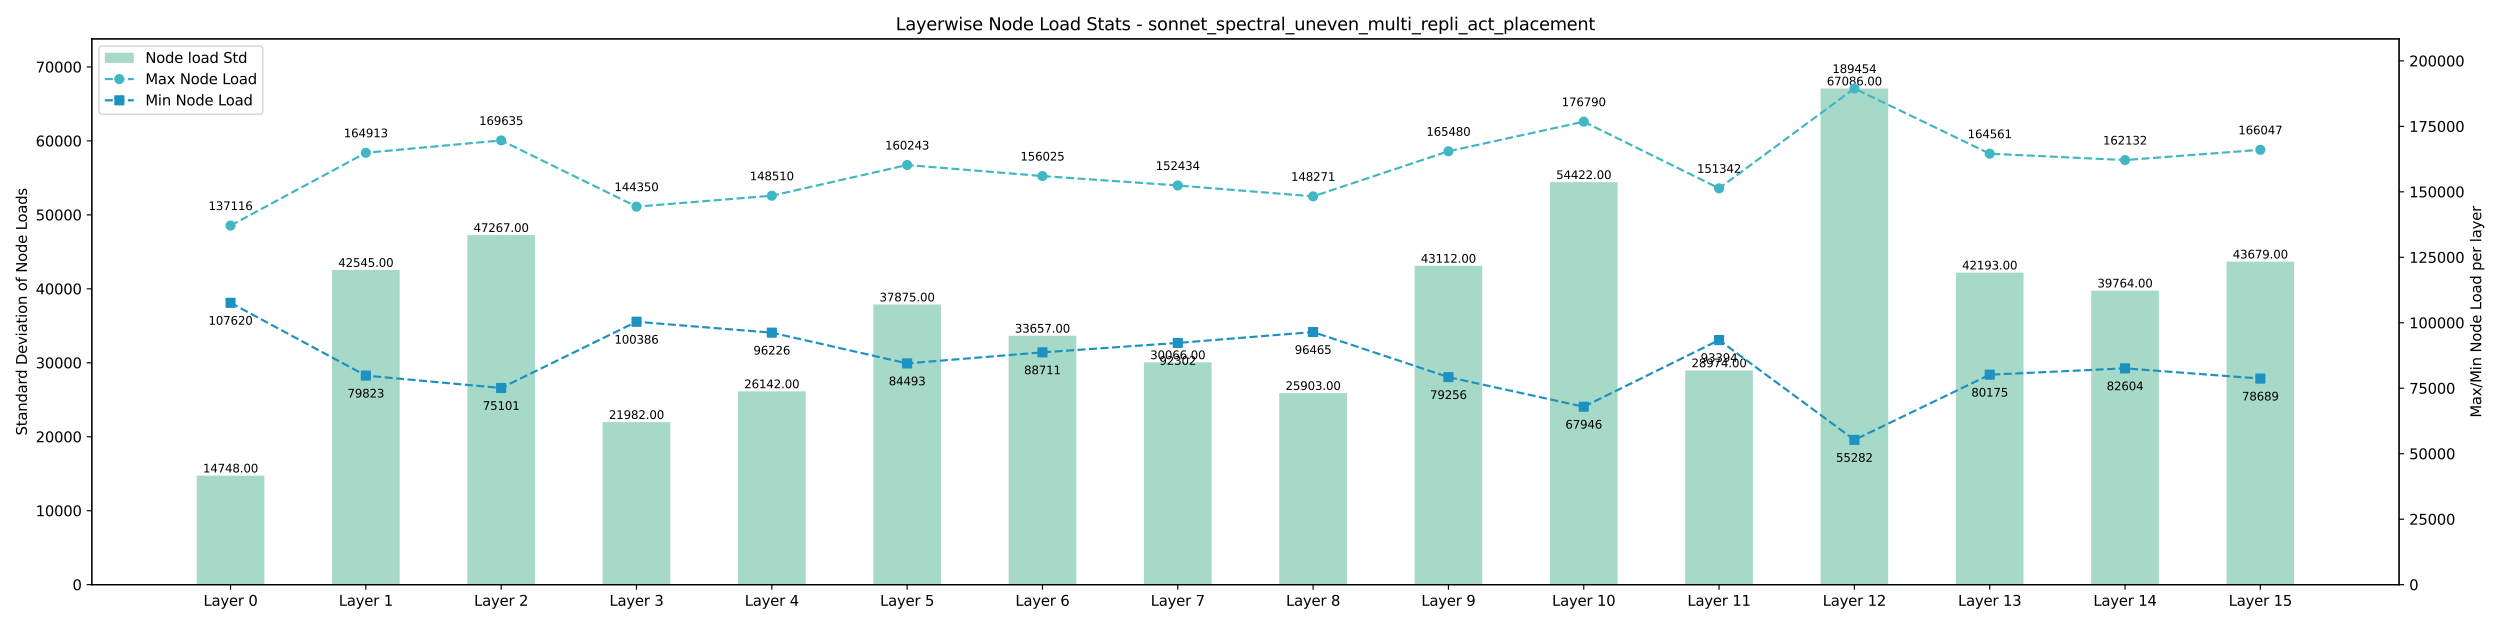 <?xml version="1.0" encoding="utf-8" standalone="no"?>
<!DOCTYPE svg PUBLIC "-//W3C//DTD SVG 1.1//EN"
  "http://www.w3.org/Graphics/SVG/1.1/DTD/svg11.dtd">
<svg xmlns:xlink="http://www.w3.org/1999/xlink" width="1728pt" height="432pt" viewBox="0 0 1728 432" xmlns="http://www.w3.org/2000/svg" version="1.1">
 <defs>
  <style type="text/css">*{stroke-linejoin: round; stroke-linecap: butt}</style>
 </defs>
 <g id="figure_1">
  <g id="patch_1">
   <path d="M 0 432 
L 1728 432 
L 1728 0 
L 0 0 
z
" style="fill: #ffffff"/>
  </g>
  <g id="axes_1">
   <g id="patch_2">
    <path d="M 63.47 404.12 
L 1658.23 404.12 
L 1658.23 26.88 
L 63.47 26.88 
z
" style="fill: #ffffff"/>
   </g>
   <g id="patch_3">
    <path d="M 135.959 404.12 
L 182.726 404.12 
L 182.726 328.728 
L 135.959 328.728 
z
" clip-path="url(#pd04f1c2f9b)" style="fill: #a6d9c7"/>
   </g>
   <g id="patch_4">
    <path d="M 229.493 404.12 
L 276.261 404.12 
L 276.261 186.629 
L 229.493 186.629 
z
" clip-path="url(#pd04f1c2f9b)" style="fill: #a6d9c7"/>
   </g>
   <g id="patch_5">
    <path d="M 323.028 404.12 
L 369.795 404.12 
L 369.795 162.49 
L 323.028 162.49 
z
" clip-path="url(#pd04f1c2f9b)" style="fill: #a6d9c7"/>
   </g>
   <g id="patch_6">
    <path d="M 416.562 404.12 
L 463.329 404.12 
L 463.329 291.747 
L 416.562 291.747 
z
" clip-path="url(#pd04f1c2f9b)" style="fill: #a6d9c7"/>
   </g>
   <g id="patch_7">
    <path d="M 510.096 404.12 
L 556.863 404.12 
L 556.863 270.481 
L 510.096 270.481 
z
" clip-path="url(#pd04f1c2f9b)" style="fill: #a6d9c7"/>
   </g>
   <g id="patch_8">
    <path d="M 603.631 404.12 
L 650.398 404.12 
L 650.398 210.502 
L 603.631 210.502 
z
" clip-path="url(#pd04f1c2f9b)" style="fill: #a6d9c7"/>
   </g>
   <g id="patch_9">
    <path d="M 697.165 404.12 
L 743.932 404.12 
L 743.932 232.065 
L 697.165 232.065 
z
" clip-path="url(#pd04f1c2f9b)" style="fill: #a6d9c7"/>
   </g>
   <g id="patch_10">
    <path d="M 790.699 404.12 
L 837.466 404.12 
L 837.466 250.422 
L 790.699 250.422 
z
" clip-path="url(#pd04f1c2f9b)" style="fill: #a6d9c7"/>
   </g>
   <g id="patch_11">
    <path d="M 884.234 404.12 
L 931.001 404.12 
L 931.001 271.703 
L 884.234 271.703 
z
" clip-path="url(#pd04f1c2f9b)" style="fill: #a6d9c7"/>
   </g>
   <g id="patch_12">
    <path d="M 977.768 404.12 
L 1024.535 404.12 
L 1024.535 183.73 
L 977.768 183.73 
z
" clip-path="url(#pd04f1c2f9b)" style="fill: #a6d9c7"/>
   </g>
   <g id="patch_13">
    <path d="M 1071.302 404.12 
L 1118.069 404.12 
L 1118.069 125.913 
L 1071.302 125.913 
z
" clip-path="url(#pd04f1c2f9b)" style="fill: #a6d9c7"/>
   </g>
   <g id="patch_14">
    <path d="M 1164.837 404.12 
L 1211.604 404.12 
L 1211.604 256.004 
L 1164.837 256.004 
z
" clip-path="url(#pd04f1c2f9b)" style="fill: #a6d9c7"/>
   </g>
   <g id="patch_15">
    <path d="M 1258.371 404.12 
L 1305.138 404.12 
L 1305.138 61.175 
L 1258.371 61.175 
z
" clip-path="url(#pd04f1c2f9b)" style="fill: #a6d9c7"/>
   </g>
   <g id="patch_16">
    <path d="M 1351.905 404.12 
L 1398.672 404.12 
L 1398.672 188.428 
L 1351.905 188.428 
z
" clip-path="url(#pd04f1c2f9b)" style="fill: #a6d9c7"/>
   </g>
   <g id="patch_17">
    <path d="M 1445.439 404.12 
L 1492.207 404.12 
L 1492.207 200.845 
L 1445.439 200.845 
z
" clip-path="url(#pd04f1c2f9b)" style="fill: #a6d9c7"/>
   </g>
   <g id="patch_18">
    <path d="M 1538.974 404.12 
L 1585.741 404.12 
L 1585.741 180.832 
L 1538.974 180.832 
z
" clip-path="url(#pd04f1c2f9b)" style="fill: #a6d9c7"/>
   </g>
   <g id="matplotlib.axis_1">
    <g id="xtick_1">
     <g id="line2d_1">
      <defs>
       <path id="m71e7f6e738" d="M 0 0 
L 0 3.5 
" style="stroke: #000000; stroke-width: 0.8"/>
      </defs>
      <g>
       <use xlink:href="#m71e7f6e738" x="159.343" y="404.12" style="stroke: #000000; stroke-width: 0.8"/>
      </g>
     </g>
     <g id="text_1">
      <!-- Layer 0 -->
      <g transform="translate(140.631 418.718) scale(0.1 -0.1)">
       <defs>
        <path id="DejaVuSans-4c" d="M 628 4666 
L 1259 4666 
L 1259 531 
L 3531 531 
L 3531 0 
L 628 0 
L 628 4666 
z
" transform="scale(0.016)"/>
        <path id="DejaVuSans-61" d="M 2194 1759 
Q 1497 1759 1228 1600 
Q 959 1441 959 1056 
Q 959 750 1161 570 
Q 1363 391 1709 391 
Q 2188 391 2477 730 
Q 2766 1069 2766 1631 
L 2766 1759 
L 2194 1759 
z
M 3341 1997 
L 3341 0 
L 2766 0 
L 2766 531 
Q 2569 213 2275 61 
Q 1981 -91 1556 -91 
Q 1019 -91 701 211 
Q 384 513 384 1019 
Q 384 1609 779 1909 
Q 1175 2209 1959 2209 
L 2766 2209 
L 2766 2266 
Q 2766 2663 2505 2880 
Q 2244 3097 1772 3097 
Q 1472 3097 1187 3025 
Q 903 2953 641 2809 
L 641 3341 
Q 956 3463 1253 3523 
Q 1550 3584 1831 3584 
Q 2591 3584 2966 3190 
Q 3341 2797 3341 1997 
z
" transform="scale(0.016)"/>
        <path id="DejaVuSans-79" d="M 2059 -325 
Q 1816 -950 1584 -1140 
Q 1353 -1331 966 -1331 
L 506 -1331 
L 506 -850 
L 844 -850 
Q 1081 -850 1212 -737 
Q 1344 -625 1503 -206 
L 1606 56 
L 191 3500 
L 800 3500 
L 1894 763 
L 2988 3500 
L 3597 3500 
L 2059 -325 
z
" transform="scale(0.016)"/>
        <path id="DejaVuSans-65" d="M 3597 1894 
L 3597 1613 
L 953 1613 
Q 991 1019 1311 708 
Q 1631 397 2203 397 
Q 2534 397 2845 478 
Q 3156 559 3463 722 
L 3463 178 
Q 3153 47 2828 -22 
Q 2503 -91 2169 -91 
Q 1331 -91 842 396 
Q 353 884 353 1716 
Q 353 2575 817 3079 
Q 1281 3584 2069 3584 
Q 2775 3584 3186 3129 
Q 3597 2675 3597 1894 
z
M 3022 2063 
Q 3016 2534 2758 2815 
Q 2500 3097 2075 3097 
Q 1594 3097 1305 2825 
Q 1016 2553 972 2059 
L 3022 2063 
z
" transform="scale(0.016)"/>
        <path id="DejaVuSans-72" d="M 2631 2963 
Q 2534 3019 2420 3045 
Q 2306 3072 2169 3072 
Q 1681 3072 1420 2755 
Q 1159 2438 1159 1844 
L 1159 0 
L 581 0 
L 581 3500 
L 1159 3500 
L 1159 2956 
Q 1341 3275 1631 3429 
Q 1922 3584 2338 3584 
Q 2397 3584 2469 3576 
Q 2541 3569 2628 3553 
L 2631 2963 
z
" transform="scale(0.016)"/>
        <path id="DejaVuSans-20" transform="scale(0.016)"/>
        <path id="DejaVuSans-30" d="M 2034 4250 
Q 1547 4250 1301 3770 
Q 1056 3291 1056 2328 
Q 1056 1369 1301 889 
Q 1547 409 2034 409 
Q 2525 409 2770 889 
Q 3016 1369 3016 2328 
Q 3016 3291 2770 3770 
Q 2525 4250 2034 4250 
z
M 2034 4750 
Q 2819 4750 3233 4129 
Q 3647 3509 3647 2328 
Q 3647 1150 3233 529 
Q 2819 -91 2034 -91 
Q 1250 -91 836 529 
Q 422 1150 422 2328 
Q 422 3509 836 4129 
Q 1250 4750 2034 4750 
z
" transform="scale(0.016)"/>
       </defs>
       <use xlink:href="#DejaVuSans-4c"/>
       <use xlink:href="#DejaVuSans-61" transform="translate(55.713 0)"/>
       <use xlink:href="#DejaVuSans-79" transform="translate(116.992 0)"/>
       <use xlink:href="#DejaVuSans-65" transform="translate(176.172 0)"/>
       <use xlink:href="#DejaVuSans-72" transform="translate(237.695 0)"/>
       <use xlink:href="#DejaVuSans-20" transform="translate(278.809 0)"/>
       <use xlink:href="#DejaVuSans-30" transform="translate(310.596 0)"/>
      </g>
     </g>
    </g>
    <g id="xtick_2">
     <g id="line2d_2">
      <g>
       <use xlink:href="#m71e7f6e738" x="252.877" y="404.12" style="stroke: #000000; stroke-width: 0.8"/>
      </g>
     </g>
     <g id="text_2">
      <!-- Layer 1 -->
      <g transform="translate(234.165 418.718) scale(0.1 -0.1)">
       <defs>
        <path id="DejaVuSans-31" d="M 794 531 
L 1825 531 
L 1825 4091 
L 703 3866 
L 703 4441 
L 1819 4666 
L 2450 4666 
L 2450 531 
L 3481 531 
L 3481 0 
L 794 0 
L 794 531 
z
" transform="scale(0.016)"/>
       </defs>
       <use xlink:href="#DejaVuSans-4c"/>
       <use xlink:href="#DejaVuSans-61" transform="translate(55.713 0)"/>
       <use xlink:href="#DejaVuSans-79" transform="translate(116.992 0)"/>
       <use xlink:href="#DejaVuSans-65" transform="translate(176.172 0)"/>
       <use xlink:href="#DejaVuSans-72" transform="translate(237.695 0)"/>
       <use xlink:href="#DejaVuSans-20" transform="translate(278.809 0)"/>
       <use xlink:href="#DejaVuSans-31" transform="translate(310.596 0)"/>
      </g>
     </g>
    </g>
    <g id="xtick_3">
     <g id="line2d_3">
      <g>
       <use xlink:href="#m71e7f6e738" x="346.411" y="404.12" style="stroke: #000000; stroke-width: 0.8"/>
      </g>
     </g>
     <g id="text_3">
      <!-- Layer 2 -->
      <g transform="translate(327.7 418.718) scale(0.1 -0.1)">
       <defs>
        <path id="DejaVuSans-32" d="M 1228 531 
L 3431 531 
L 3431 0 
L 469 0 
L 469 531 
Q 828 903 1448 1529 
Q 2069 2156 2228 2338 
Q 2531 2678 2651 2914 
Q 2772 3150 2772 3378 
Q 2772 3750 2511 3984 
Q 2250 4219 1831 4219 
Q 1534 4219 1204 4116 
Q 875 4013 500 3803 
L 500 4441 
Q 881 4594 1212 4672 
Q 1544 4750 1819 4750 
Q 2544 4750 2975 4387 
Q 3406 4025 3406 3419 
Q 3406 3131 3298 2873 
Q 3191 2616 2906 2266 
Q 2828 2175 2409 1742 
Q 1991 1309 1228 531 
z
" transform="scale(0.016)"/>
       </defs>
       <use xlink:href="#DejaVuSans-4c"/>
       <use xlink:href="#DejaVuSans-61" transform="translate(55.713 0)"/>
       <use xlink:href="#DejaVuSans-79" transform="translate(116.992 0)"/>
       <use xlink:href="#DejaVuSans-65" transform="translate(176.172 0)"/>
       <use xlink:href="#DejaVuSans-72" transform="translate(237.695 0)"/>
       <use xlink:href="#DejaVuSans-20" transform="translate(278.809 0)"/>
       <use xlink:href="#DejaVuSans-32" transform="translate(310.596 0)"/>
      </g>
     </g>
    </g>
    <g id="xtick_4">
     <g id="line2d_4">
      <g>
       <use xlink:href="#m71e7f6e738" x="439.946" y="404.12" style="stroke: #000000; stroke-width: 0.8"/>
      </g>
     </g>
     <g id="text_4">
      <!-- Layer 3 -->
      <g transform="translate(421.234 418.718) scale(0.1 -0.1)">
       <defs>
        <path id="DejaVuSans-33" d="M 2597 2516 
Q 3050 2419 3304 2112 
Q 3559 1806 3559 1356 
Q 3559 666 3084 287 
Q 2609 -91 1734 -91 
Q 1441 -91 1130 -33 
Q 819 25 488 141 
L 488 750 
Q 750 597 1062 519 
Q 1375 441 1716 441 
Q 2309 441 2620 675 
Q 2931 909 2931 1356 
Q 2931 1769 2642 2001 
Q 2353 2234 1838 2234 
L 1294 2234 
L 1294 2753 
L 1863 2753 
Q 2328 2753 2575 2939 
Q 2822 3125 2822 3475 
Q 2822 3834 2567 4026 
Q 2313 4219 1838 4219 
Q 1578 4219 1281 4162 
Q 984 4106 628 3988 
L 628 4550 
Q 988 4650 1302 4700 
Q 1616 4750 1894 4750 
Q 2613 4750 3031 4423 
Q 3450 4097 3450 3541 
Q 3450 3153 3228 2886 
Q 3006 2619 2597 2516 
z
" transform="scale(0.016)"/>
       </defs>
       <use xlink:href="#DejaVuSans-4c"/>
       <use xlink:href="#DejaVuSans-61" transform="translate(55.713 0)"/>
       <use xlink:href="#DejaVuSans-79" transform="translate(116.992 0)"/>
       <use xlink:href="#DejaVuSans-65" transform="translate(176.172 0)"/>
       <use xlink:href="#DejaVuSans-72" transform="translate(237.695 0)"/>
       <use xlink:href="#DejaVuSans-20" transform="translate(278.809 0)"/>
       <use xlink:href="#DejaVuSans-33" transform="translate(310.596 0)"/>
      </g>
     </g>
    </g>
    <g id="xtick_5">
     <g id="line2d_5">
      <g>
       <use xlink:href="#m71e7f6e738" x="533.48" y="404.12" style="stroke: #000000; stroke-width: 0.8"/>
      </g>
     </g>
     <g id="text_5">
      <!-- Layer 4 -->
      <g transform="translate(514.768 418.718) scale(0.1 -0.1)">
       <defs>
        <path id="DejaVuSans-34" d="M 2419 4116 
L 825 1625 
L 2419 1625 
L 2419 4116 
z
M 2253 4666 
L 3047 4666 
L 3047 1625 
L 3713 1625 
L 3713 1100 
L 3047 1100 
L 3047 0 
L 2419 0 
L 2419 1100 
L 313 1100 
L 313 1709 
L 2253 4666 
z
" transform="scale(0.016)"/>
       </defs>
       <use xlink:href="#DejaVuSans-4c"/>
       <use xlink:href="#DejaVuSans-61" transform="translate(55.713 0)"/>
       <use xlink:href="#DejaVuSans-79" transform="translate(116.992 0)"/>
       <use xlink:href="#DejaVuSans-65" transform="translate(176.172 0)"/>
       <use xlink:href="#DejaVuSans-72" transform="translate(237.695 0)"/>
       <use xlink:href="#DejaVuSans-20" transform="translate(278.809 0)"/>
       <use xlink:href="#DejaVuSans-34" transform="translate(310.596 0)"/>
      </g>
     </g>
    </g>
    <g id="xtick_6">
     <g id="line2d_6">
      <g>
       <use xlink:href="#m71e7f6e738" x="627.014" y="404.12" style="stroke: #000000; stroke-width: 0.8"/>
      </g>
     </g>
     <g id="text_6">
      <!-- Layer 5 -->
      <g transform="translate(608.303 418.718) scale(0.1 -0.1)">
       <defs>
        <path id="DejaVuSans-35" d="M 691 4666 
L 3169 4666 
L 3169 4134 
L 1269 4134 
L 1269 2991 
Q 1406 3038 1543 3061 
Q 1681 3084 1819 3084 
Q 2600 3084 3056 2656 
Q 3513 2228 3513 1497 
Q 3513 744 3044 326 
Q 2575 -91 1722 -91 
Q 1428 -91 1123 -41 
Q 819 9 494 109 
L 494 744 
Q 775 591 1075 516 
Q 1375 441 1709 441 
Q 2250 441 2565 725 
Q 2881 1009 2881 1497 
Q 2881 1984 2565 2268 
Q 2250 2553 1709 2553 
Q 1456 2553 1204 2497 
Q 953 2441 691 2322 
L 691 4666 
z
" transform="scale(0.016)"/>
       </defs>
       <use xlink:href="#DejaVuSans-4c"/>
       <use xlink:href="#DejaVuSans-61" transform="translate(55.713 0)"/>
       <use xlink:href="#DejaVuSans-79" transform="translate(116.992 0)"/>
       <use xlink:href="#DejaVuSans-65" transform="translate(176.172 0)"/>
       <use xlink:href="#DejaVuSans-72" transform="translate(237.695 0)"/>
       <use xlink:href="#DejaVuSans-20" transform="translate(278.809 0)"/>
       <use xlink:href="#DejaVuSans-35" transform="translate(310.596 0)"/>
      </g>
     </g>
    </g>
    <g id="xtick_7">
     <g id="line2d_7">
      <g>
       <use xlink:href="#m71e7f6e738" x="720.549" y="404.12" style="stroke: #000000; stroke-width: 0.8"/>
      </g>
     </g>
     <g id="text_7">
      <!-- Layer 6 -->
      <g transform="translate(701.837 418.718) scale(0.1 -0.1)">
       <defs>
        <path id="DejaVuSans-36" d="M 2113 2584 
Q 1688 2584 1439 2293 
Q 1191 2003 1191 1497 
Q 1191 994 1439 701 
Q 1688 409 2113 409 
Q 2538 409 2786 701 
Q 3034 994 3034 1497 
Q 3034 2003 2786 2293 
Q 2538 2584 2113 2584 
z
M 3366 4563 
L 3366 3988 
Q 3128 4100 2886 4159 
Q 2644 4219 2406 4219 
Q 1781 4219 1451 3797 
Q 1122 3375 1075 2522 
Q 1259 2794 1537 2939 
Q 1816 3084 2150 3084 
Q 2853 3084 3261 2657 
Q 3669 2231 3669 1497 
Q 3669 778 3244 343 
Q 2819 -91 2113 -91 
Q 1303 -91 875 529 
Q 447 1150 447 2328 
Q 447 3434 972 4092 
Q 1497 4750 2381 4750 
Q 2619 4750 2861 4703 
Q 3103 4656 3366 4563 
z
" transform="scale(0.016)"/>
       </defs>
       <use xlink:href="#DejaVuSans-4c"/>
       <use xlink:href="#DejaVuSans-61" transform="translate(55.713 0)"/>
       <use xlink:href="#DejaVuSans-79" transform="translate(116.992 0)"/>
       <use xlink:href="#DejaVuSans-65" transform="translate(176.172 0)"/>
       <use xlink:href="#DejaVuSans-72" transform="translate(237.695 0)"/>
       <use xlink:href="#DejaVuSans-20" transform="translate(278.809 0)"/>
       <use xlink:href="#DejaVuSans-36" transform="translate(310.596 0)"/>
      </g>
     </g>
    </g>
    <g id="xtick_8">
     <g id="line2d_8">
      <g>
       <use xlink:href="#m71e7f6e738" x="814.083" y="404.12" style="stroke: #000000; stroke-width: 0.8"/>
      </g>
     </g>
     <g id="text_8">
      <!-- Layer 7 -->
      <g transform="translate(795.371 418.718) scale(0.1 -0.1)">
       <defs>
        <path id="DejaVuSans-37" d="M 525 4666 
L 3525 4666 
L 3525 4397 
L 1831 0 
L 1172 0 
L 2766 4134 
L 525 4134 
L 525 4666 
z
" transform="scale(0.016)"/>
       </defs>
       <use xlink:href="#DejaVuSans-4c"/>
       <use xlink:href="#DejaVuSans-61" transform="translate(55.713 0)"/>
       <use xlink:href="#DejaVuSans-79" transform="translate(116.992 0)"/>
       <use xlink:href="#DejaVuSans-65" transform="translate(176.172 0)"/>
       <use xlink:href="#DejaVuSans-72" transform="translate(237.695 0)"/>
       <use xlink:href="#DejaVuSans-20" transform="translate(278.809 0)"/>
       <use xlink:href="#DejaVuSans-37" transform="translate(310.596 0)"/>
      </g>
     </g>
    </g>
    <g id="xtick_9">
     <g id="line2d_9">
      <g>
       <use xlink:href="#m71e7f6e738" x="907.617" y="404.12" style="stroke: #000000; stroke-width: 0.8"/>
      </g>
     </g>
     <g id="text_9">
      <!-- Layer 8 -->
      <g transform="translate(888.905 418.718) scale(0.1 -0.1)">
       <defs>
        <path id="DejaVuSans-38" d="M 2034 2216 
Q 1584 2216 1326 1975 
Q 1069 1734 1069 1313 
Q 1069 891 1326 650 
Q 1584 409 2034 409 
Q 2484 409 2743 651 
Q 3003 894 3003 1313 
Q 3003 1734 2745 1975 
Q 2488 2216 2034 2216 
z
M 1403 2484 
Q 997 2584 770 2862 
Q 544 3141 544 3541 
Q 544 4100 942 4425 
Q 1341 4750 2034 4750 
Q 2731 4750 3128 4425 
Q 3525 4100 3525 3541 
Q 3525 3141 3298 2862 
Q 3072 2584 2669 2484 
Q 3125 2378 3379 2068 
Q 3634 1759 3634 1313 
Q 3634 634 3220 271 
Q 2806 -91 2034 -91 
Q 1263 -91 848 271 
Q 434 634 434 1313 
Q 434 1759 690 2068 
Q 947 2378 1403 2484 
z
M 1172 3481 
Q 1172 3119 1398 2916 
Q 1625 2713 2034 2713 
Q 2441 2713 2670 2916 
Q 2900 3119 2900 3481 
Q 2900 3844 2670 4047 
Q 2441 4250 2034 4250 
Q 1625 4250 1398 4047 
Q 1172 3844 1172 3481 
z
" transform="scale(0.016)"/>
       </defs>
       <use xlink:href="#DejaVuSans-4c"/>
       <use xlink:href="#DejaVuSans-61" transform="translate(55.713 0)"/>
       <use xlink:href="#DejaVuSans-79" transform="translate(116.992 0)"/>
       <use xlink:href="#DejaVuSans-65" transform="translate(176.172 0)"/>
       <use xlink:href="#DejaVuSans-72" transform="translate(237.695 0)"/>
       <use xlink:href="#DejaVuSans-20" transform="translate(278.809 0)"/>
       <use xlink:href="#DejaVuSans-38" transform="translate(310.596 0)"/>
      </g>
     </g>
    </g>
    <g id="xtick_10">
     <g id="line2d_10">
      <g>
       <use xlink:href="#m71e7f6e738" x="1001.151" y="404.12" style="stroke: #000000; stroke-width: 0.8"/>
      </g>
     </g>
     <g id="text_10">
      <!-- Layer 9 -->
      <g transform="translate(982.44 418.718) scale(0.1 -0.1)">
       <defs>
        <path id="DejaVuSans-39" d="M 703 97 
L 703 672 
Q 941 559 1184 500 
Q 1428 441 1663 441 
Q 2288 441 2617 861 
Q 2947 1281 2994 2138 
Q 2813 1869 2534 1725 
Q 2256 1581 1919 1581 
Q 1219 1581 811 2004 
Q 403 2428 403 3163 
Q 403 3881 828 4315 
Q 1253 4750 1959 4750 
Q 2769 4750 3195 4129 
Q 3622 3509 3622 2328 
Q 3622 1225 3098 567 
Q 2575 -91 1691 -91 
Q 1453 -91 1209 -44 
Q 966 3 703 97 
z
M 1959 2075 
Q 2384 2075 2632 2365 
Q 2881 2656 2881 3163 
Q 2881 3666 2632 3958 
Q 2384 4250 1959 4250 
Q 1534 4250 1286 3958 
Q 1038 3666 1038 3163 
Q 1038 2656 1286 2365 
Q 1534 2075 1959 2075 
z
" transform="scale(0.016)"/>
       </defs>
       <use xlink:href="#DejaVuSans-4c"/>
       <use xlink:href="#DejaVuSans-61" transform="translate(55.713 0)"/>
       <use xlink:href="#DejaVuSans-79" transform="translate(116.992 0)"/>
       <use xlink:href="#DejaVuSans-65" transform="translate(176.172 0)"/>
       <use xlink:href="#DejaVuSans-72" transform="translate(237.695 0)"/>
       <use xlink:href="#DejaVuSans-20" transform="translate(278.809 0)"/>
       <use xlink:href="#DejaVuSans-39" transform="translate(310.596 0)"/>
      </g>
     </g>
    </g>
    <g id="xtick_11">
     <g id="line2d_11">
      <g>
       <use xlink:href="#m71e7f6e738" x="1094.686" y="404.12" style="stroke: #000000; stroke-width: 0.8"/>
      </g>
     </g>
     <g id="text_11">
      <!-- Layer 10 -->
      <g transform="translate(1072.793 418.718) scale(0.1 -0.1)">
       <use xlink:href="#DejaVuSans-4c"/>
       <use xlink:href="#DejaVuSans-61" transform="translate(55.713 0)"/>
       <use xlink:href="#DejaVuSans-79" transform="translate(116.992 0)"/>
       <use xlink:href="#DejaVuSans-65" transform="translate(176.172 0)"/>
       <use xlink:href="#DejaVuSans-72" transform="translate(237.695 0)"/>
       <use xlink:href="#DejaVuSans-20" transform="translate(278.809 0)"/>
       <use xlink:href="#DejaVuSans-31" transform="translate(310.596 0)"/>
       <use xlink:href="#DejaVuSans-30" transform="translate(374.219 0)"/>
      </g>
     </g>
    </g>
    <g id="xtick_12">
     <g id="line2d_12">
      <g>
       <use xlink:href="#m71e7f6e738" x="1188.22" y="404.12" style="stroke: #000000; stroke-width: 0.8"/>
      </g>
     </g>
     <g id="text_12">
      <!-- Layer 11 -->
      <g transform="translate(1166.327 418.718) scale(0.1 -0.1)">
       <use xlink:href="#DejaVuSans-4c"/>
       <use xlink:href="#DejaVuSans-61" transform="translate(55.713 0)"/>
       <use xlink:href="#DejaVuSans-79" transform="translate(116.992 0)"/>
       <use xlink:href="#DejaVuSans-65" transform="translate(176.172 0)"/>
       <use xlink:href="#DejaVuSans-72" transform="translate(237.695 0)"/>
       <use xlink:href="#DejaVuSans-20" transform="translate(278.809 0)"/>
       <use xlink:href="#DejaVuSans-31" transform="translate(310.596 0)"/>
       <use xlink:href="#DejaVuSans-31" transform="translate(374.219 0)"/>
      </g>
     </g>
    </g>
    <g id="xtick_13">
     <g id="line2d_13">
      <g>
       <use xlink:href="#m71e7f6e738" x="1281.754" y="404.12" style="stroke: #000000; stroke-width: 0.8"/>
      </g>
     </g>
     <g id="text_13">
      <!-- Layer 12 -->
      <g transform="translate(1259.861 418.718) scale(0.1 -0.1)">
       <use xlink:href="#DejaVuSans-4c"/>
       <use xlink:href="#DejaVuSans-61" transform="translate(55.713 0)"/>
       <use xlink:href="#DejaVuSans-79" transform="translate(116.992 0)"/>
       <use xlink:href="#DejaVuSans-65" transform="translate(176.172 0)"/>
       <use xlink:href="#DejaVuSans-72" transform="translate(237.695 0)"/>
       <use xlink:href="#DejaVuSans-20" transform="translate(278.809 0)"/>
       <use xlink:href="#DejaVuSans-31" transform="translate(310.596 0)"/>
       <use xlink:href="#DejaVuSans-32" transform="translate(374.219 0)"/>
      </g>
     </g>
    </g>
    <g id="xtick_14">
     <g id="line2d_14">
      <g>
       <use xlink:href="#m71e7f6e738" x="1375.289" y="404.12" style="stroke: #000000; stroke-width: 0.8"/>
      </g>
     </g>
     <g id="text_14">
      <!-- Layer 13 -->
      <g transform="translate(1353.396 418.718) scale(0.1 -0.1)">
       <use xlink:href="#DejaVuSans-4c"/>
       <use xlink:href="#DejaVuSans-61" transform="translate(55.713 0)"/>
       <use xlink:href="#DejaVuSans-79" transform="translate(116.992 0)"/>
       <use xlink:href="#DejaVuSans-65" transform="translate(176.172 0)"/>
       <use xlink:href="#DejaVuSans-72" transform="translate(237.695 0)"/>
       <use xlink:href="#DejaVuSans-20" transform="translate(278.809 0)"/>
       <use xlink:href="#DejaVuSans-31" transform="translate(310.596 0)"/>
       <use xlink:href="#DejaVuSans-33" transform="translate(374.219 0)"/>
      </g>
     </g>
    </g>
    <g id="xtick_15">
     <g id="line2d_15">
      <g>
       <use xlink:href="#m71e7f6e738" x="1468.823" y="404.12" style="stroke: #000000; stroke-width: 0.8"/>
      </g>
     </g>
     <g id="text_15">
      <!-- Layer 14 -->
      <g transform="translate(1446.93 418.718) scale(0.1 -0.1)">
       <use xlink:href="#DejaVuSans-4c"/>
       <use xlink:href="#DejaVuSans-61" transform="translate(55.713 0)"/>
       <use xlink:href="#DejaVuSans-79" transform="translate(116.992 0)"/>
       <use xlink:href="#DejaVuSans-65" transform="translate(176.172 0)"/>
       <use xlink:href="#DejaVuSans-72" transform="translate(237.695 0)"/>
       <use xlink:href="#DejaVuSans-20" transform="translate(278.809 0)"/>
       <use xlink:href="#DejaVuSans-31" transform="translate(310.596 0)"/>
       <use xlink:href="#DejaVuSans-34" transform="translate(374.219 0)"/>
      </g>
     </g>
    </g>
    <g id="xtick_16">
     <g id="line2d_16">
      <g>
       <use xlink:href="#m71e7f6e738" x="1562.357" y="404.12" style="stroke: #000000; stroke-width: 0.8"/>
      </g>
     </g>
     <g id="text_16">
      <!-- Layer 15 -->
      <g transform="translate(1540.464 418.718) scale(0.1 -0.1)">
       <use xlink:href="#DejaVuSans-4c"/>
       <use xlink:href="#DejaVuSans-61" transform="translate(55.713 0)"/>
       <use xlink:href="#DejaVuSans-79" transform="translate(116.992 0)"/>
       <use xlink:href="#DejaVuSans-65" transform="translate(176.172 0)"/>
       <use xlink:href="#DejaVuSans-72" transform="translate(237.695 0)"/>
       <use xlink:href="#DejaVuSans-20" transform="translate(278.809 0)"/>
       <use xlink:href="#DejaVuSans-31" transform="translate(310.596 0)"/>
       <use xlink:href="#DejaVuSans-35" transform="translate(374.219 0)"/>
      </g>
     </g>
    </g>
   </g>
   <g id="matplotlib.axis_2">
    <g id="ytick_1">
     <g id="line2d_17">
      <defs>
       <path id="ma7daabfc64" d="M 0 0 
L -3.5 0 
" style="stroke: #000000; stroke-width: 0.8"/>
      </defs>
      <g>
       <use xlink:href="#ma7daabfc64" x="63.47" y="404.12" style="stroke: #000000; stroke-width: 0.8"/>
      </g>
     </g>
     <g id="text_17">
      <!-- 0 -->
      <g transform="translate(50.108 407.919) scale(0.1 -0.1)">
       <use xlink:href="#DejaVuSans-30"/>
      </g>
     </g>
    </g>
    <g id="ytick_2">
     <g id="line2d_18">
      <g>
       <use xlink:href="#ma7daabfc64" x="63.47" y="353" style="stroke: #000000; stroke-width: 0.8"/>
      </g>
     </g>
     <g id="text_18">
      <!-- 10000 -->
      <g transform="translate(24.657 356.799) scale(0.1 -0.1)">
       <use xlink:href="#DejaVuSans-31"/>
       <use xlink:href="#DejaVuSans-30" transform="translate(63.623 0)"/>
       <use xlink:href="#DejaVuSans-30" transform="translate(127.246 0)"/>
       <use xlink:href="#DejaVuSans-30" transform="translate(190.869 0)"/>
       <use xlink:href="#DejaVuSans-30" transform="translate(254.492 0)"/>
      </g>
     </g>
    </g>
    <g id="ytick_3">
     <g id="line2d_19">
      <g>
       <use xlink:href="#ma7daabfc64" x="63.47" y="301.879" style="stroke: #000000; stroke-width: 0.8"/>
      </g>
     </g>
     <g id="text_19">
      <!-- 20000 -->
      <g transform="translate(24.657 305.679) scale(0.1 -0.1)">
       <use xlink:href="#DejaVuSans-32"/>
       <use xlink:href="#DejaVuSans-30" transform="translate(63.623 0)"/>
       <use xlink:href="#DejaVuSans-30" transform="translate(127.246 0)"/>
       <use xlink:href="#DejaVuSans-30" transform="translate(190.869 0)"/>
       <use xlink:href="#DejaVuSans-30" transform="translate(254.492 0)"/>
      </g>
     </g>
    </g>
    <g id="ytick_4">
     <g id="line2d_20">
      <g>
       <use xlink:href="#ma7daabfc64" x="63.47" y="250.759" style="stroke: #000000; stroke-width: 0.8"/>
      </g>
     </g>
     <g id="text_20">
      <!-- 30000 -->
      <g transform="translate(24.657 254.558) scale(0.1 -0.1)">
       <use xlink:href="#DejaVuSans-33"/>
       <use xlink:href="#DejaVuSans-30" transform="translate(63.623 0)"/>
       <use xlink:href="#DejaVuSans-30" transform="translate(127.246 0)"/>
       <use xlink:href="#DejaVuSans-30" transform="translate(190.869 0)"/>
       <use xlink:href="#DejaVuSans-30" transform="translate(254.492 0)"/>
      </g>
     </g>
    </g>
    <g id="ytick_5">
     <g id="line2d_21">
      <g>
       <use xlink:href="#ma7daabfc64" x="63.47" y="199.639" style="stroke: #000000; stroke-width: 0.8"/>
      </g>
     </g>
     <g id="text_21">
      <!-- 40000 -->
      <g transform="translate(24.657 203.438) scale(0.1 -0.1)">
       <use xlink:href="#DejaVuSans-34"/>
       <use xlink:href="#DejaVuSans-30" transform="translate(63.623 0)"/>
       <use xlink:href="#DejaVuSans-30" transform="translate(127.246 0)"/>
       <use xlink:href="#DejaVuSans-30" transform="translate(190.869 0)"/>
       <use xlink:href="#DejaVuSans-30" transform="translate(254.492 0)"/>
      </g>
     </g>
    </g>
    <g id="ytick_6">
     <g id="line2d_22">
      <g>
       <use xlink:href="#ma7daabfc64" x="63.47" y="148.519" style="stroke: #000000; stroke-width: 0.8"/>
      </g>
     </g>
     <g id="text_22">
      <!-- 50000 -->
      <g transform="translate(24.657 152.318) scale(0.1 -0.1)">
       <use xlink:href="#DejaVuSans-35"/>
       <use xlink:href="#DejaVuSans-30" transform="translate(63.623 0)"/>
       <use xlink:href="#DejaVuSans-30" transform="translate(127.246 0)"/>
       <use xlink:href="#DejaVuSans-30" transform="translate(190.869 0)"/>
       <use xlink:href="#DejaVuSans-30" transform="translate(254.492 0)"/>
      </g>
     </g>
    </g>
    <g id="ytick_7">
     <g id="line2d_23">
      <g>
       <use xlink:href="#ma7daabfc64" x="63.47" y="97.398" style="stroke: #000000; stroke-width: 0.8"/>
      </g>
     </g>
     <g id="text_23">
      <!-- 60000 -->
      <g transform="translate(24.657 101.198) scale(0.1 -0.1)">
       <use xlink:href="#DejaVuSans-36"/>
       <use xlink:href="#DejaVuSans-30" transform="translate(63.623 0)"/>
       <use xlink:href="#DejaVuSans-30" transform="translate(127.246 0)"/>
       <use xlink:href="#DejaVuSans-30" transform="translate(190.869 0)"/>
       <use xlink:href="#DejaVuSans-30" transform="translate(254.492 0)"/>
      </g>
     </g>
    </g>
    <g id="ytick_8">
     <g id="line2d_24">
      <g>
       <use xlink:href="#ma7daabfc64" x="63.47" y="46.278" style="stroke: #000000; stroke-width: 0.8"/>
      </g>
     </g>
     <g id="text_24">
      <!-- 70000 -->
      <g transform="translate(24.657 50.077) scale(0.1 -0.1)">
       <use xlink:href="#DejaVuSans-37"/>
       <use xlink:href="#DejaVuSans-30" transform="translate(63.623 0)"/>
       <use xlink:href="#DejaVuSans-30" transform="translate(127.246 0)"/>
       <use xlink:href="#DejaVuSans-30" transform="translate(190.869 0)"/>
       <use xlink:href="#DejaVuSans-30" transform="translate(254.492 0)"/>
      </g>
     </g>
    </g>
    <g id="text_25">
     <!-- Standard Deviation of Node Loads -->
     <g transform="translate(18.578 300.991) rotate(-90) scale(0.1 -0.1)">
      <defs>
       <path id="DejaVuSans-53" d="M 3425 4513 
L 3425 3897 
Q 3066 4069 2747 4153 
Q 2428 4238 2131 4238 
Q 1616 4238 1336 4038 
Q 1056 3838 1056 3469 
Q 1056 3159 1242 3001 
Q 1428 2844 1947 2747 
L 2328 2669 
Q 3034 2534 3370 2195 
Q 3706 1856 3706 1288 
Q 3706 609 3251 259 
Q 2797 -91 1919 -91 
Q 1588 -91 1214 -16 
Q 841 59 441 206 
L 441 856 
Q 825 641 1194 531 
Q 1563 422 1919 422 
Q 2459 422 2753 634 
Q 3047 847 3047 1241 
Q 3047 1584 2836 1778 
Q 2625 1972 2144 2069 
L 1759 2144 
Q 1053 2284 737 2584 
Q 422 2884 422 3419 
Q 422 4038 858 4394 
Q 1294 4750 2059 4750 
Q 2388 4750 2728 4690 
Q 3069 4631 3425 4513 
z
" transform="scale(0.016)"/>
       <path id="DejaVuSans-74" d="M 1172 4494 
L 1172 3500 
L 2356 3500 
L 2356 3053 
L 1172 3053 
L 1172 1153 
Q 1172 725 1289 603 
Q 1406 481 1766 481 
L 2356 481 
L 2356 0 
L 1766 0 
Q 1100 0 847 248 
Q 594 497 594 1153 
L 594 3053 
L 172 3053 
L 172 3500 
L 594 3500 
L 594 4494 
L 1172 4494 
z
" transform="scale(0.016)"/>
       <path id="DejaVuSans-6e" d="M 3513 2113 
L 3513 0 
L 2938 0 
L 2938 2094 
Q 2938 2591 2744 2837 
Q 2550 3084 2163 3084 
Q 1697 3084 1428 2787 
Q 1159 2491 1159 1978 
L 1159 0 
L 581 0 
L 581 3500 
L 1159 3500 
L 1159 2956 
Q 1366 3272 1645 3428 
Q 1925 3584 2291 3584 
Q 2894 3584 3203 3211 
Q 3513 2838 3513 2113 
z
" transform="scale(0.016)"/>
       <path id="DejaVuSans-64" d="M 2906 2969 
L 2906 4863 
L 3481 4863 
L 3481 0 
L 2906 0 
L 2906 525 
Q 2725 213 2448 61 
Q 2172 -91 1784 -91 
Q 1150 -91 751 415 
Q 353 922 353 1747 
Q 353 2572 751 3078 
Q 1150 3584 1784 3584 
Q 2172 3584 2448 3432 
Q 2725 3281 2906 2969 
z
M 947 1747 
Q 947 1113 1208 752 
Q 1469 391 1925 391 
Q 2381 391 2643 752 
Q 2906 1113 2906 1747 
Q 2906 2381 2643 2742 
Q 2381 3103 1925 3103 
Q 1469 3103 1208 2742 
Q 947 2381 947 1747 
z
" transform="scale(0.016)"/>
       <path id="DejaVuSans-44" d="M 1259 4147 
L 1259 519 
L 2022 519 
Q 2988 519 3436 956 
Q 3884 1394 3884 2338 
Q 3884 3275 3436 3711 
Q 2988 4147 2022 4147 
L 1259 4147 
z
M 628 4666 
L 1925 4666 
Q 3281 4666 3915 4102 
Q 4550 3538 4550 2338 
Q 4550 1131 3912 565 
Q 3275 0 1925 0 
L 628 0 
L 628 4666 
z
" transform="scale(0.016)"/>
       <path id="DejaVuSans-76" d="M 191 3500 
L 800 3500 
L 1894 563 
L 2988 3500 
L 3597 3500 
L 2284 0 
L 1503 0 
L 191 3500 
z
" transform="scale(0.016)"/>
       <path id="DejaVuSans-69" d="M 603 3500 
L 1178 3500 
L 1178 0 
L 603 0 
L 603 3500 
z
M 603 4863 
L 1178 4863 
L 1178 4134 
L 603 4134 
L 603 4863 
z
" transform="scale(0.016)"/>
       <path id="DejaVuSans-6f" d="M 1959 3097 
Q 1497 3097 1228 2736 
Q 959 2375 959 1747 
Q 959 1119 1226 758 
Q 1494 397 1959 397 
Q 2419 397 2687 759 
Q 2956 1122 2956 1747 
Q 2956 2369 2687 2733 
Q 2419 3097 1959 3097 
z
M 1959 3584 
Q 2709 3584 3137 3096 
Q 3566 2609 3566 1747 
Q 3566 888 3137 398 
Q 2709 -91 1959 -91 
Q 1206 -91 779 398 
Q 353 888 353 1747 
Q 353 2609 779 3096 
Q 1206 3584 1959 3584 
z
" transform="scale(0.016)"/>
       <path id="DejaVuSans-66" d="M 2375 4863 
L 2375 4384 
L 1825 4384 
Q 1516 4384 1395 4259 
Q 1275 4134 1275 3809 
L 1275 3500 
L 2222 3500 
L 2222 3053 
L 1275 3053 
L 1275 0 
L 697 0 
L 697 3053 
L 147 3053 
L 147 3500 
L 697 3500 
L 697 3744 
Q 697 4328 969 4595 
Q 1241 4863 1831 4863 
L 2375 4863 
z
" transform="scale(0.016)"/>
       <path id="DejaVuSans-4e" d="M 628 4666 
L 1478 4666 
L 3547 763 
L 3547 4666 
L 4159 4666 
L 4159 0 
L 3309 0 
L 1241 3903 
L 1241 0 
L 628 0 
L 628 4666 
z
" transform="scale(0.016)"/>
       <path id="DejaVuSans-73" d="M 2834 3397 
L 2834 2853 
Q 2591 2978 2328 3040 
Q 2066 3103 1784 3103 
Q 1356 3103 1142 2972 
Q 928 2841 928 2578 
Q 928 2378 1081 2264 
Q 1234 2150 1697 2047 
L 1894 2003 
Q 2506 1872 2764 1633 
Q 3022 1394 3022 966 
Q 3022 478 2636 193 
Q 2250 -91 1575 -91 
Q 1294 -91 989 -36 
Q 684 19 347 128 
L 347 722 
Q 666 556 975 473 
Q 1284 391 1588 391 
Q 1994 391 2212 530 
Q 2431 669 2431 922 
Q 2431 1156 2273 1281 
Q 2116 1406 1581 1522 
L 1381 1569 
Q 847 1681 609 1914 
Q 372 2147 372 2553 
Q 372 3047 722 3315 
Q 1072 3584 1716 3584 
Q 2034 3584 2315 3537 
Q 2597 3491 2834 3397 
z
" transform="scale(0.016)"/>
      </defs>
      <use xlink:href="#DejaVuSans-53"/>
      <use xlink:href="#DejaVuSans-74" transform="translate(63.477 0)"/>
      <use xlink:href="#DejaVuSans-61" transform="translate(102.686 0)"/>
      <use xlink:href="#DejaVuSans-6e" transform="translate(163.965 0)"/>
      <use xlink:href="#DejaVuSans-64" transform="translate(227.344 0)"/>
      <use xlink:href="#DejaVuSans-61" transform="translate(290.82 0)"/>
      <use xlink:href="#DejaVuSans-72" transform="translate(352.1 0)"/>
      <use xlink:href="#DejaVuSans-64" transform="translate(391.463 0)"/>
      <use xlink:href="#DejaVuSans-20" transform="translate(454.939 0)"/>
      <use xlink:href="#DejaVuSans-44" transform="translate(486.727 0)"/>
      <use xlink:href="#DejaVuSans-65" transform="translate(563.729 0)"/>
      <use xlink:href="#DejaVuSans-76" transform="translate(625.252 0)"/>
      <use xlink:href="#DejaVuSans-69" transform="translate(684.432 0)"/>
      <use xlink:href="#DejaVuSans-61" transform="translate(712.215 0)"/>
      <use xlink:href="#DejaVuSans-74" transform="translate(773.494 0)"/>
      <use xlink:href="#DejaVuSans-69" transform="translate(812.703 0)"/>
      <use xlink:href="#DejaVuSans-6f" transform="translate(840.486 0)"/>
      <use xlink:href="#DejaVuSans-6e" transform="translate(901.668 0)"/>
      <use xlink:href="#DejaVuSans-20" transform="translate(965.047 0)"/>
      <use xlink:href="#DejaVuSans-6f" transform="translate(996.834 0)"/>
      <use xlink:href="#DejaVuSans-66" transform="translate(1058.016 0)"/>
      <use xlink:href="#DejaVuSans-20" transform="translate(1093.221 0)"/>
      <use xlink:href="#DejaVuSans-4e" transform="translate(1125.008 0)"/>
      <use xlink:href="#DejaVuSans-6f" transform="translate(1199.812 0)"/>
      <use xlink:href="#DejaVuSans-64" transform="translate(1260.994 0)"/>
      <use xlink:href="#DejaVuSans-65" transform="translate(1324.471 0)"/>
      <use xlink:href="#DejaVuSans-20" transform="translate(1385.994 0)"/>
      <use xlink:href="#DejaVuSans-4c" transform="translate(1417.781 0)"/>
      <use xlink:href="#DejaVuSans-6f" transform="translate(1471.744 0)"/>
      <use xlink:href="#DejaVuSans-61" transform="translate(1532.926 0)"/>
      <use xlink:href="#DejaVuSans-64" transform="translate(1594.205 0)"/>
      <use xlink:href="#DejaVuSans-73" transform="translate(1657.682 0)"/>
     </g>
    </g>
   </g>
   <g id="patch_19">
    <path d="M 63.47 404.12 
L 63.47 26.88 
" style="fill: none; stroke: #000000; stroke-width: 0.8; stroke-linejoin: miter; stroke-linecap: square"/>
   </g>
   <g id="patch_20">
    <path d="M 1658.23 404.12 
L 1658.23 26.88 
" style="fill: none; stroke: #000000; stroke-width: 0.8; stroke-linejoin: miter; stroke-linecap: square"/>
   </g>
   <g id="patch_21">
    <path d="M 63.47 404.12 
L 1658.23 404.12 
" style="fill: none; stroke: #000000; stroke-width: 0.8; stroke-linejoin: miter; stroke-linecap: square"/>
   </g>
   <g id="patch_22">
    <path d="M 63.47 26.88 
L 1658.23 26.88 
" style="fill: none; stroke: #000000; stroke-width: 0.8; stroke-linejoin: miter; stroke-linecap: square"/>
   </g>
   <g id="text_26">
    <!-- 14748.00 -->
    <g transform="translate(140.256 326.553) scale(0.08 -0.08)">
     <defs>
      <path id="DejaVuSans-2e" d="M 684 794 
L 1344 794 
L 1344 0 
L 684 0 
L 684 794 
z
" transform="scale(0.016)"/>
     </defs>
     <use xlink:href="#DejaVuSans-31"/>
     <use xlink:href="#DejaVuSans-34" transform="translate(63.623 0)"/>
     <use xlink:href="#DejaVuSans-37" transform="translate(127.246 0)"/>
     <use xlink:href="#DejaVuSans-34" transform="translate(190.869 0)"/>
     <use xlink:href="#DejaVuSans-38" transform="translate(254.492 0)"/>
     <use xlink:href="#DejaVuSans-2e" transform="translate(318.115 0)"/>
     <use xlink:href="#DejaVuSans-30" transform="translate(349.902 0)"/>
     <use xlink:href="#DejaVuSans-30" transform="translate(413.525 0)"/>
    </g>
   </g>
   <g id="text_27">
    <!-- 42545.00 -->
    <g transform="translate(233.791 184.454) scale(0.08 -0.08)">
     <use xlink:href="#DejaVuSans-34"/>
     <use xlink:href="#DejaVuSans-32" transform="translate(63.623 0)"/>
     <use xlink:href="#DejaVuSans-35" transform="translate(127.246 0)"/>
     <use xlink:href="#DejaVuSans-34" transform="translate(190.869 0)"/>
     <use xlink:href="#DejaVuSans-35" transform="translate(254.492 0)"/>
     <use xlink:href="#DejaVuSans-2e" transform="translate(318.115 0)"/>
     <use xlink:href="#DejaVuSans-30" transform="translate(349.902 0)"/>
     <use xlink:href="#DejaVuSans-30" transform="translate(413.525 0)"/>
    </g>
   </g>
   <g id="text_28">
    <!-- 47267.00 -->
    <g transform="translate(327.325 160.315) scale(0.08 -0.08)">
     <use xlink:href="#DejaVuSans-34"/>
     <use xlink:href="#DejaVuSans-37" transform="translate(63.623 0)"/>
     <use xlink:href="#DejaVuSans-32" transform="translate(127.246 0)"/>
     <use xlink:href="#DejaVuSans-36" transform="translate(190.869 0)"/>
     <use xlink:href="#DejaVuSans-37" transform="translate(254.492 0)"/>
     <use xlink:href="#DejaVuSans-2e" transform="translate(318.115 0)"/>
     <use xlink:href="#DejaVuSans-30" transform="translate(349.902 0)"/>
     <use xlink:href="#DejaVuSans-30" transform="translate(413.525 0)"/>
    </g>
   </g>
   <g id="text_29">
    <!-- 21982.00 -->
    <g transform="translate(420.859 289.572) scale(0.08 -0.08)">
     <use xlink:href="#DejaVuSans-32"/>
     <use xlink:href="#DejaVuSans-31" transform="translate(63.623 0)"/>
     <use xlink:href="#DejaVuSans-39" transform="translate(127.246 0)"/>
     <use xlink:href="#DejaVuSans-38" transform="translate(190.869 0)"/>
     <use xlink:href="#DejaVuSans-32" transform="translate(254.492 0)"/>
     <use xlink:href="#DejaVuSans-2e" transform="translate(318.115 0)"/>
     <use xlink:href="#DejaVuSans-30" transform="translate(349.902 0)"/>
     <use xlink:href="#DejaVuSans-30" transform="translate(413.525 0)"/>
    </g>
   </g>
   <g id="text_30">
    <!-- 26142.00 -->
    <g transform="translate(514.394 268.306) scale(0.08 -0.08)">
     <use xlink:href="#DejaVuSans-32"/>
     <use xlink:href="#DejaVuSans-36" transform="translate(63.623 0)"/>
     <use xlink:href="#DejaVuSans-31" transform="translate(127.246 0)"/>
     <use xlink:href="#DejaVuSans-34" transform="translate(190.869 0)"/>
     <use xlink:href="#DejaVuSans-32" transform="translate(254.492 0)"/>
     <use xlink:href="#DejaVuSans-2e" transform="translate(318.115 0)"/>
     <use xlink:href="#DejaVuSans-30" transform="translate(349.902 0)"/>
     <use xlink:href="#DejaVuSans-30" transform="translate(413.525 0)"/>
    </g>
   </g>
   <g id="text_31">
    <!-- 37875.00 -->
    <g transform="translate(607.928 208.327) scale(0.08 -0.08)">
     <use xlink:href="#DejaVuSans-33"/>
     <use xlink:href="#DejaVuSans-37" transform="translate(63.623 0)"/>
     <use xlink:href="#DejaVuSans-38" transform="translate(127.246 0)"/>
     <use xlink:href="#DejaVuSans-37" transform="translate(190.869 0)"/>
     <use xlink:href="#DejaVuSans-35" transform="translate(254.492 0)"/>
     <use xlink:href="#DejaVuSans-2e" transform="translate(318.115 0)"/>
     <use xlink:href="#DejaVuSans-30" transform="translate(349.902 0)"/>
     <use xlink:href="#DejaVuSans-30" transform="translate(413.525 0)"/>
    </g>
   </g>
   <g id="text_32">
    <!-- 33657.00 -->
    <g transform="translate(701.462 229.89) scale(0.08 -0.08)">
     <use xlink:href="#DejaVuSans-33"/>
     <use xlink:href="#DejaVuSans-33" transform="translate(63.623 0)"/>
     <use xlink:href="#DejaVuSans-36" transform="translate(127.246 0)"/>
     <use xlink:href="#DejaVuSans-35" transform="translate(190.869 0)"/>
     <use xlink:href="#DejaVuSans-37" transform="translate(254.492 0)"/>
     <use xlink:href="#DejaVuSans-2e" transform="translate(318.115 0)"/>
     <use xlink:href="#DejaVuSans-30" transform="translate(349.902 0)"/>
     <use xlink:href="#DejaVuSans-30" transform="translate(413.525 0)"/>
    </g>
   </g>
   <g id="text_33">
    <!-- 30066.00 -->
    <g transform="translate(794.997 248.247) scale(0.08 -0.08)">
     <use xlink:href="#DejaVuSans-33"/>
     <use xlink:href="#DejaVuSans-30" transform="translate(63.623 0)"/>
     <use xlink:href="#DejaVuSans-30" transform="translate(127.246 0)"/>
     <use xlink:href="#DejaVuSans-36" transform="translate(190.869 0)"/>
     <use xlink:href="#DejaVuSans-36" transform="translate(254.492 0)"/>
     <use xlink:href="#DejaVuSans-2e" transform="translate(318.115 0)"/>
     <use xlink:href="#DejaVuSans-30" transform="translate(349.902 0)"/>
     <use xlink:href="#DejaVuSans-30" transform="translate(413.525 0)"/>
    </g>
   </g>
   <g id="text_34">
    <!-- 25903.00 -->
    <g transform="translate(888.531 269.528) scale(0.08 -0.08)">
     <use xlink:href="#DejaVuSans-32"/>
     <use xlink:href="#DejaVuSans-35" transform="translate(63.623 0)"/>
     <use xlink:href="#DejaVuSans-39" transform="translate(127.246 0)"/>
     <use xlink:href="#DejaVuSans-30" transform="translate(190.869 0)"/>
     <use xlink:href="#DejaVuSans-33" transform="translate(254.492 0)"/>
     <use xlink:href="#DejaVuSans-2e" transform="translate(318.115 0)"/>
     <use xlink:href="#DejaVuSans-30" transform="translate(349.902 0)"/>
     <use xlink:href="#DejaVuSans-30" transform="translate(413.525 0)"/>
    </g>
   </g>
   <g id="text_35">
    <!-- 43112.00 -->
    <g transform="translate(982.065 181.555) scale(0.08 -0.08)">
     <use xlink:href="#DejaVuSans-34"/>
     <use xlink:href="#DejaVuSans-33" transform="translate(63.623 0)"/>
     <use xlink:href="#DejaVuSans-31" transform="translate(127.246 0)"/>
     <use xlink:href="#DejaVuSans-31" transform="translate(190.869 0)"/>
     <use xlink:href="#DejaVuSans-32" transform="translate(254.492 0)"/>
     <use xlink:href="#DejaVuSans-2e" transform="translate(318.115 0)"/>
     <use xlink:href="#DejaVuSans-30" transform="translate(349.902 0)"/>
     <use xlink:href="#DejaVuSans-30" transform="translate(413.525 0)"/>
    </g>
   </g>
   <g id="text_36">
    <!-- 54422.00 -->
    <g transform="translate(1075.6 123.738) scale(0.08 -0.08)">
     <use xlink:href="#DejaVuSans-35"/>
     <use xlink:href="#DejaVuSans-34" transform="translate(63.623 0)"/>
     <use xlink:href="#DejaVuSans-34" transform="translate(127.246 0)"/>
     <use xlink:href="#DejaVuSans-32" transform="translate(190.869 0)"/>
     <use xlink:href="#DejaVuSans-32" transform="translate(254.492 0)"/>
     <use xlink:href="#DejaVuSans-2e" transform="translate(318.115 0)"/>
     <use xlink:href="#DejaVuSans-30" transform="translate(349.902 0)"/>
     <use xlink:href="#DejaVuSans-30" transform="translate(413.525 0)"/>
    </g>
   </g>
   <g id="text_37">
    <!-- 28974.00 -->
    <g transform="translate(1169.134 253.829) scale(0.08 -0.08)">
     <use xlink:href="#DejaVuSans-32"/>
     <use xlink:href="#DejaVuSans-38" transform="translate(63.623 0)"/>
     <use xlink:href="#DejaVuSans-39" transform="translate(127.246 0)"/>
     <use xlink:href="#DejaVuSans-37" transform="translate(190.869 0)"/>
     <use xlink:href="#DejaVuSans-34" transform="translate(254.492 0)"/>
     <use xlink:href="#DejaVuSans-2e" transform="translate(318.115 0)"/>
     <use xlink:href="#DejaVuSans-30" transform="translate(349.902 0)"/>
     <use xlink:href="#DejaVuSans-30" transform="translate(413.525 0)"/>
    </g>
   </g>
   <g id="text_38">
    <!-- 67086.00 -->
    <g transform="translate(1262.668 59) scale(0.08 -0.08)">
     <use xlink:href="#DejaVuSans-36"/>
     <use xlink:href="#DejaVuSans-37" transform="translate(63.623 0)"/>
     <use xlink:href="#DejaVuSans-30" transform="translate(127.246 0)"/>
     <use xlink:href="#DejaVuSans-38" transform="translate(190.869 0)"/>
     <use xlink:href="#DejaVuSans-36" transform="translate(254.492 0)"/>
     <use xlink:href="#DejaVuSans-2e" transform="translate(318.115 0)"/>
     <use xlink:href="#DejaVuSans-30" transform="translate(349.902 0)"/>
     <use xlink:href="#DejaVuSans-30" transform="translate(413.525 0)"/>
    </g>
   </g>
   <g id="text_39">
    <!-- 42193.00 -->
    <g transform="translate(1356.202 186.253) scale(0.08 -0.08)">
     <use xlink:href="#DejaVuSans-34"/>
     <use xlink:href="#DejaVuSans-32" transform="translate(63.623 0)"/>
     <use xlink:href="#DejaVuSans-31" transform="translate(127.246 0)"/>
     <use xlink:href="#DejaVuSans-39" transform="translate(190.869 0)"/>
     <use xlink:href="#DejaVuSans-33" transform="translate(254.492 0)"/>
     <use xlink:href="#DejaVuSans-2e" transform="translate(318.115 0)"/>
     <use xlink:href="#DejaVuSans-30" transform="translate(349.902 0)"/>
     <use xlink:href="#DejaVuSans-30" transform="translate(413.525 0)"/>
    </g>
   </g>
   <g id="text_40">
    <!-- 39764.00 -->
    <g transform="translate(1449.737 198.67) scale(0.08 -0.08)">
     <use xlink:href="#DejaVuSans-33"/>
     <use xlink:href="#DejaVuSans-39" transform="translate(63.623 0)"/>
     <use xlink:href="#DejaVuSans-37" transform="translate(127.246 0)"/>
     <use xlink:href="#DejaVuSans-36" transform="translate(190.869 0)"/>
     <use xlink:href="#DejaVuSans-34" transform="translate(254.492 0)"/>
     <use xlink:href="#DejaVuSans-2e" transform="translate(318.115 0)"/>
     <use xlink:href="#DejaVuSans-30" transform="translate(349.902 0)"/>
     <use xlink:href="#DejaVuSans-30" transform="translate(413.525 0)"/>
    </g>
   </g>
   <g id="text_41">
    <!-- 43679.00 -->
    <g transform="translate(1543.271 178.657) scale(0.08 -0.08)">
     <use xlink:href="#DejaVuSans-34"/>
     <use xlink:href="#DejaVuSans-33" transform="translate(63.623 0)"/>
     <use xlink:href="#DejaVuSans-36" transform="translate(127.246 0)"/>
     <use xlink:href="#DejaVuSans-37" transform="translate(190.869 0)"/>
     <use xlink:href="#DejaVuSans-39" transform="translate(254.492 0)"/>
     <use xlink:href="#DejaVuSans-2e" transform="translate(318.115 0)"/>
     <use xlink:href="#DejaVuSans-30" transform="translate(349.902 0)"/>
     <use xlink:href="#DejaVuSans-30" transform="translate(413.525 0)"/>
    </g>
   </g>
   <g id="text_42">
    <!-- Layerwise Node Load Stats - sonnet_spectral_uneven_multi_repli_act_placement -->
    <g transform="translate(619.119 20.88) scale(0.12 -0.12)">
     <defs>
      <path id="DejaVuSans-77" d="M 269 3500 
L 844 3500 
L 1563 769 
L 2278 3500 
L 2956 3500 
L 3675 769 
L 4391 3500 
L 4966 3500 
L 4050 0 
L 3372 0 
L 2619 2869 
L 1863 0 
L 1184 0 
L 269 3500 
z
" transform="scale(0.016)"/>
      <path id="DejaVuSans-2d" d="M 313 2009 
L 1997 2009 
L 1997 1497 
L 313 1497 
L 313 2009 
z
" transform="scale(0.016)"/>
      <path id="DejaVuSans-5f" d="M 3263 -1063 
L 3263 -1509 
L -63 -1509 
L -63 -1063 
L 3263 -1063 
z
" transform="scale(0.016)"/>
      <path id="DejaVuSans-70" d="M 1159 525 
L 1159 -1331 
L 581 -1331 
L 581 3500 
L 1159 3500 
L 1159 2969 
Q 1341 3281 1617 3432 
Q 1894 3584 2278 3584 
Q 2916 3584 3314 3078 
Q 3713 2572 3713 1747 
Q 3713 922 3314 415 
Q 2916 -91 2278 -91 
Q 1894 -91 1617 61 
Q 1341 213 1159 525 
z
M 3116 1747 
Q 3116 2381 2855 2742 
Q 2594 3103 2138 3103 
Q 1681 3103 1420 2742 
Q 1159 2381 1159 1747 
Q 1159 1113 1420 752 
Q 1681 391 2138 391 
Q 2594 391 2855 752 
Q 3116 1113 3116 1747 
z
" transform="scale(0.016)"/>
      <path id="DejaVuSans-63" d="M 3122 3366 
L 3122 2828 
Q 2878 2963 2633 3030 
Q 2388 3097 2138 3097 
Q 1578 3097 1268 2742 
Q 959 2388 959 1747 
Q 959 1106 1268 751 
Q 1578 397 2138 397 
Q 2388 397 2633 464 
Q 2878 531 3122 666 
L 3122 134 
Q 2881 22 2623 -34 
Q 2366 -91 2075 -91 
Q 1284 -91 818 406 
Q 353 903 353 1747 
Q 353 2603 823 3093 
Q 1294 3584 2113 3584 
Q 2378 3584 2631 3529 
Q 2884 3475 3122 3366 
z
" transform="scale(0.016)"/>
      <path id="DejaVuSans-6c" d="M 603 4863 
L 1178 4863 
L 1178 0 
L 603 0 
L 603 4863 
z
" transform="scale(0.016)"/>
      <path id="DejaVuSans-75" d="M 544 1381 
L 544 3500 
L 1119 3500 
L 1119 1403 
Q 1119 906 1312 657 
Q 1506 409 1894 409 
Q 2359 409 2629 706 
Q 2900 1003 2900 1516 
L 2900 3500 
L 3475 3500 
L 3475 0 
L 2900 0 
L 2900 538 
Q 2691 219 2414 64 
Q 2138 -91 1772 -91 
Q 1169 -91 856 284 
Q 544 659 544 1381 
z
M 1991 3584 
L 1991 3584 
z
" transform="scale(0.016)"/>
      <path id="DejaVuSans-6d" d="M 3328 2828 
Q 3544 3216 3844 3400 
Q 4144 3584 4550 3584 
Q 5097 3584 5394 3201 
Q 5691 2819 5691 2113 
L 5691 0 
L 5113 0 
L 5113 2094 
Q 5113 2597 4934 2840 
Q 4756 3084 4391 3084 
Q 3944 3084 3684 2787 
Q 3425 2491 3425 1978 
L 3425 0 
L 2847 0 
L 2847 2094 
Q 2847 2600 2669 2842 
Q 2491 3084 2119 3084 
Q 1678 3084 1418 2786 
Q 1159 2488 1159 1978 
L 1159 0 
L 581 0 
L 581 3500 
L 1159 3500 
L 1159 2956 
Q 1356 3278 1631 3431 
Q 1906 3584 2284 3584 
Q 2666 3584 2933 3390 
Q 3200 3197 3328 2828 
z
" transform="scale(0.016)"/>
     </defs>
     <use xlink:href="#DejaVuSans-4c"/>
     <use xlink:href="#DejaVuSans-61" transform="translate(55.713 0)"/>
     <use xlink:href="#DejaVuSans-79" transform="translate(116.992 0)"/>
     <use xlink:href="#DejaVuSans-65" transform="translate(176.172 0)"/>
     <use xlink:href="#DejaVuSans-72" transform="translate(237.695 0)"/>
     <use xlink:href="#DejaVuSans-77" transform="translate(278.809 0)"/>
     <use xlink:href="#DejaVuSans-69" transform="translate(360.596 0)"/>
     <use xlink:href="#DejaVuSans-73" transform="translate(388.379 0)"/>
     <use xlink:href="#DejaVuSans-65" transform="translate(440.479 0)"/>
     <use xlink:href="#DejaVuSans-20" transform="translate(502.002 0)"/>
     <use xlink:href="#DejaVuSans-4e" transform="translate(533.789 0)"/>
     <use xlink:href="#DejaVuSans-6f" transform="translate(608.594 0)"/>
     <use xlink:href="#DejaVuSans-64" transform="translate(669.775 0)"/>
     <use xlink:href="#DejaVuSans-65" transform="translate(733.252 0)"/>
     <use xlink:href="#DejaVuSans-20" transform="translate(794.775 0)"/>
     <use xlink:href="#DejaVuSans-4c" transform="translate(826.562 0)"/>
     <use xlink:href="#DejaVuSans-6f" transform="translate(880.525 0)"/>
     <use xlink:href="#DejaVuSans-61" transform="translate(941.707 0)"/>
     <use xlink:href="#DejaVuSans-64" transform="translate(1002.986 0)"/>
     <use xlink:href="#DejaVuSans-20" transform="translate(1066.463 0)"/>
     <use xlink:href="#DejaVuSans-53" transform="translate(1098.25 0)"/>
     <use xlink:href="#DejaVuSans-74" transform="translate(1161.727 0)"/>
     <use xlink:href="#DejaVuSans-61" transform="translate(1200.936 0)"/>
     <use xlink:href="#DejaVuSans-74" transform="translate(1262.215 0)"/>
     <use xlink:href="#DejaVuSans-73" transform="translate(1301.424 0)"/>
     <use xlink:href="#DejaVuSans-20" transform="translate(1353.523 0)"/>
     <use xlink:href="#DejaVuSans-2d" transform="translate(1385.311 0)"/>
     <use xlink:href="#DejaVuSans-20" transform="translate(1421.395 0)"/>
     <use xlink:href="#DejaVuSans-73" transform="translate(1453.182 0)"/>
     <use xlink:href="#DejaVuSans-6f" transform="translate(1505.281 0)"/>
     <use xlink:href="#DejaVuSans-6e" transform="translate(1566.463 0)"/>
     <use xlink:href="#DejaVuSans-6e" transform="translate(1629.842 0)"/>
     <use xlink:href="#DejaVuSans-65" transform="translate(1693.221 0)"/>
     <use xlink:href="#DejaVuSans-74" transform="translate(1754.744 0)"/>
     <use xlink:href="#DejaVuSans-5f" transform="translate(1793.953 0)"/>
     <use xlink:href="#DejaVuSans-73" transform="translate(1843.953 0)"/>
     <use xlink:href="#DejaVuSans-70" transform="translate(1896.053 0)"/>
     <use xlink:href="#DejaVuSans-65" transform="translate(1959.529 0)"/>
     <use xlink:href="#DejaVuSans-63" transform="translate(2021.053 0)"/>
     <use xlink:href="#DejaVuSans-74" transform="translate(2076.033 0)"/>
     <use xlink:href="#DejaVuSans-72" transform="translate(2115.242 0)"/>
     <use xlink:href="#DejaVuSans-61" transform="translate(2156.355 0)"/>
     <use xlink:href="#DejaVuSans-6c" transform="translate(2217.635 0)"/>
     <use xlink:href="#DejaVuSans-5f" transform="translate(2245.418 0)"/>
     <use xlink:href="#DejaVuSans-75" transform="translate(2295.418 0)"/>
     <use xlink:href="#DejaVuSans-6e" transform="translate(2358.797 0)"/>
     <use xlink:href="#DejaVuSans-65" transform="translate(2422.176 0)"/>
     <use xlink:href="#DejaVuSans-76" transform="translate(2483.699 0)"/>
     <use xlink:href="#DejaVuSans-65" transform="translate(2542.879 0)"/>
     <use xlink:href="#DejaVuSans-6e" transform="translate(2604.402 0)"/>
     <use xlink:href="#DejaVuSans-5f" transform="translate(2667.781 0)"/>
     <use xlink:href="#DejaVuSans-6d" transform="translate(2717.781 0)"/>
     <use xlink:href="#DejaVuSans-75" transform="translate(2815.193 0)"/>
     <use xlink:href="#DejaVuSans-6c" transform="translate(2878.572 0)"/>
     <use xlink:href="#DejaVuSans-74" transform="translate(2906.355 0)"/>
     <use xlink:href="#DejaVuSans-69" transform="translate(2945.564 0)"/>
     <use xlink:href="#DejaVuSans-5f" transform="translate(2973.348 0)"/>
     <use xlink:href="#DejaVuSans-72" transform="translate(3023.348 0)"/>
     <use xlink:href="#DejaVuSans-65" transform="translate(3062.211 0)"/>
     <use xlink:href="#DejaVuSans-70" transform="translate(3123.734 0)"/>
     <use xlink:href="#DejaVuSans-6c" transform="translate(3187.211 0)"/>
     <use xlink:href="#DejaVuSans-69" transform="translate(3214.994 0)"/>
     <use xlink:href="#DejaVuSans-5f" transform="translate(3242.777 0)"/>
     <use xlink:href="#DejaVuSans-61" transform="translate(3292.777 0)"/>
     <use xlink:href="#DejaVuSans-63" transform="translate(3354.057 0)"/>
     <use xlink:href="#DejaVuSans-74" transform="translate(3409.037 0)"/>
     <use xlink:href="#DejaVuSans-5f" transform="translate(3448.246 0)"/>
     <use xlink:href="#DejaVuSans-70" transform="translate(3498.246 0)"/>
     <use xlink:href="#DejaVuSans-6c" transform="translate(3561.723 0)"/>
     <use xlink:href="#DejaVuSans-61" transform="translate(3589.506 0)"/>
     <use xlink:href="#DejaVuSans-63" transform="translate(3650.785 0)"/>
     <use xlink:href="#DejaVuSans-65" transform="translate(3705.766 0)"/>
     <use xlink:href="#DejaVuSans-6d" transform="translate(3767.289 0)"/>
     <use xlink:href="#DejaVuSans-65" transform="translate(3864.701 0)"/>
     <use xlink:href="#DejaVuSans-6e" transform="translate(3926.225 0)"/>
     <use xlink:href="#DejaVuSans-74" transform="translate(3989.604 0)"/>
    </g>
   </g>
   <g id="legend_1">
    <g id="patch_23">
     <path d="M 70.47 78.914 
L 179.595 78.914 
Q 181.595 78.914 181.595 76.914 
L 181.595 33.88 
Q 181.595 31.88 179.595 31.88 
L 70.47 31.88 
Q 68.47 31.88 68.47 33.88 
L 68.47 76.914 
Q 68.47 78.914 70.47 78.914 
z
" style="fill: #ffffff; opacity: 0.8; stroke: #cccccc; stroke-linejoin: miter"/>
    </g>
    <g id="patch_24">
     <path d="M 72.47 43.478 
L 92.47 43.478 
L 92.47 36.478 
L 72.47 36.478 
z
" style="fill: #a6d9c7"/>
    </g>
    <g id="text_43">
     <!-- Node load Std -->
     <g transform="translate(100.47 43.478) scale(0.1 -0.1)">
      <use xlink:href="#DejaVuSans-4e"/>
      <use xlink:href="#DejaVuSans-6f" transform="translate(74.805 0)"/>
      <use xlink:href="#DejaVuSans-64" transform="translate(135.986 0)"/>
      <use xlink:href="#DejaVuSans-65" transform="translate(199.463 0)"/>
      <use xlink:href="#DejaVuSans-20" transform="translate(260.986 0)"/>
      <use xlink:href="#DejaVuSans-6c" transform="translate(292.773 0)"/>
      <use xlink:href="#DejaVuSans-6f" transform="translate(320.557 0)"/>
      <use xlink:href="#DejaVuSans-61" transform="translate(381.738 0)"/>
      <use xlink:href="#DejaVuSans-64" transform="translate(443.018 0)"/>
      <use xlink:href="#DejaVuSans-20" transform="translate(506.494 0)"/>
      <use xlink:href="#DejaVuSans-53" transform="translate(538.281 0)"/>
      <use xlink:href="#DejaVuSans-74" transform="translate(601.758 0)"/>
      <use xlink:href="#DejaVuSans-64" transform="translate(640.967 0)"/>
     </g>
    </g>
    <g id="line2d_25">
     <path d="M 72.47 54.657 
L 82.47 54.657 
L 92.47 54.657 
" style="fill: none; stroke-dasharray: 5.55,2.4; stroke-dashoffset: 0; stroke: #41b6c4; stroke-width: 1.5"/>
     <defs>
      <path id="mbdb264aaae" d="M 0 3 
C 0.796 3 1.559 2.684 2.121 2.121 
C 2.684 1.559 3 0.796 3 0 
C 3 -0.796 2.684 -1.559 2.121 -2.121 
C 1.559 -2.684 0.796 -3 0 -3 
C -0.796 -3 -1.559 -2.684 -2.121 -2.121 
C -2.684 -1.559 -3 -0.796 -3 0 
C -3 0.796 -2.684 1.559 -2.121 2.121 
C -1.559 2.684 -0.796 3 0 3 
z
" style="stroke: #41b6c4"/>
     </defs>
     <g>
      <use xlink:href="#mbdb264aaae" x="82.47" y="54.657" style="fill: #41b6c4; stroke: #41b6c4"/>
     </g>
    </g>
    <g id="text_44">
     <!-- Max Node Load -->
     <g transform="translate(100.47 58.157) scale(0.1 -0.1)">
      <defs>
       <path id="DejaVuSans-4d" d="M 628 4666 
L 1569 4666 
L 2759 1491 
L 3956 4666 
L 4897 4666 
L 4897 0 
L 4281 0 
L 4281 4097 
L 3078 897 
L 2444 897 
L 1241 4097 
L 1241 0 
L 628 0 
L 628 4666 
z
" transform="scale(0.016)"/>
       <path id="DejaVuSans-78" d="M 3513 3500 
L 2247 1797 
L 3578 0 
L 2900 0 
L 1881 1375 
L 863 0 
L 184 0 
L 1544 1831 
L 300 3500 
L 978 3500 
L 1906 2253 
L 2834 3500 
L 3513 3500 
z
" transform="scale(0.016)"/>
      </defs>
      <use xlink:href="#DejaVuSans-4d"/>
      <use xlink:href="#DejaVuSans-61" transform="translate(86.279 0)"/>
      <use xlink:href="#DejaVuSans-78" transform="translate(147.559 0)"/>
      <use xlink:href="#DejaVuSans-20" transform="translate(206.738 0)"/>
      <use xlink:href="#DejaVuSans-4e" transform="translate(238.525 0)"/>
      <use xlink:href="#DejaVuSans-6f" transform="translate(313.33 0)"/>
      <use xlink:href="#DejaVuSans-64" transform="translate(374.512 0)"/>
      <use xlink:href="#DejaVuSans-65" transform="translate(437.988 0)"/>
      <use xlink:href="#DejaVuSans-20" transform="translate(499.512 0)"/>
      <use xlink:href="#DejaVuSans-4c" transform="translate(531.299 0)"/>
      <use xlink:href="#DejaVuSans-6f" transform="translate(585.262 0)"/>
      <use xlink:href="#DejaVuSans-61" transform="translate(646.443 0)"/>
      <use xlink:href="#DejaVuSans-64" transform="translate(707.723 0)"/>
     </g>
    </g>
    <g id="line2d_26">
     <path d="M 72.47 69.335 
L 82.47 69.335 
L 92.47 69.335 
" style="fill: none; stroke-dasharray: 5.55,2.4; stroke-dashoffset: 0; stroke: #1d91c0; stroke-width: 1.5"/>
     <defs>
      <path id="mb5dedd7860" d="M -3 3 
L 3 3 
L 3 -3 
L -3 -3 
z
" style="stroke: #1d91c0; stroke-linejoin: miter"/>
     </defs>
     <g>
      <use xlink:href="#mb5dedd7860" x="82.47" y="69.335" style="fill: #1d91c0; stroke: #1d91c0; stroke-linejoin: miter"/>
     </g>
    </g>
    <g id="text_45">
     <!-- Min Node Load -->
     <g transform="translate(100.47 72.835) scale(0.1 -0.1)">
      <use xlink:href="#DejaVuSans-4d"/>
      <use xlink:href="#DejaVuSans-69" transform="translate(86.279 0)"/>
      <use xlink:href="#DejaVuSans-6e" transform="translate(114.062 0)"/>
      <use xlink:href="#DejaVuSans-20" transform="translate(177.441 0)"/>
      <use xlink:href="#DejaVuSans-4e" transform="translate(209.229 0)"/>
      <use xlink:href="#DejaVuSans-6f" transform="translate(284.033 0)"/>
      <use xlink:href="#DejaVuSans-64" transform="translate(345.215 0)"/>
      <use xlink:href="#DejaVuSans-65" transform="translate(408.691 0)"/>
      <use xlink:href="#DejaVuSans-20" transform="translate(470.215 0)"/>
      <use xlink:href="#DejaVuSans-4c" transform="translate(502.002 0)"/>
      <use xlink:href="#DejaVuSans-6f" transform="translate(555.965 0)"/>
      <use xlink:href="#DejaVuSans-61" transform="translate(617.146 0)"/>
      <use xlink:href="#DejaVuSans-64" transform="translate(678.426 0)"/>
     </g>
    </g>
   </g>
  </g>
  <g id="axes_2">
   <g id="matplotlib.axis_3">
    <g id="ytick_9">
     <g id="line2d_27">
      <defs>
       <path id="m6c4ab11aae" d="M 0 0 
L 3.5 0 
" style="stroke: #000000; stroke-width: 0.8"/>
      </defs>
      <g>
       <use xlink:href="#m6c4ab11aae" x="1658.23" y="404.12" style="stroke: #000000; stroke-width: 0.8"/>
      </g>
     </g>
     <g id="text_46">
      <!-- 0 -->
      <g transform="translate(1665.23 407.919) scale(0.1 -0.1)">
       <use xlink:href="#DejaVuSans-30"/>
      </g>
     </g>
    </g>
    <g id="ytick_10">
     <g id="line2d_28">
      <g>
       <use xlink:href="#m6c4ab11aae" x="1658.23" y="358.866" style="stroke: #000000; stroke-width: 0.8"/>
      </g>
     </g>
     <g id="text_47">
      <!-- 25000 -->
      <g transform="translate(1665.23 362.665) scale(0.1 -0.1)">
       <use xlink:href="#DejaVuSans-32"/>
       <use xlink:href="#DejaVuSans-35" transform="translate(63.623 0)"/>
       <use xlink:href="#DejaVuSans-30" transform="translate(127.246 0)"/>
       <use xlink:href="#DejaVuSans-30" transform="translate(190.869 0)"/>
       <use xlink:href="#DejaVuSans-30" transform="translate(254.492 0)"/>
      </g>
     </g>
    </g>
    <g id="ytick_11">
     <g id="line2d_29">
      <g>
       <use xlink:href="#m6c4ab11aae" x="1658.23" y="313.611" style="stroke: #000000; stroke-width: 0.8"/>
      </g>
     </g>
     <g id="text_48">
      <!-- 50000 -->
      <g transform="translate(1665.23 317.41) scale(0.1 -0.1)">
       <use xlink:href="#DejaVuSans-35"/>
       <use xlink:href="#DejaVuSans-30" transform="translate(63.623 0)"/>
       <use xlink:href="#DejaVuSans-30" transform="translate(127.246 0)"/>
       <use xlink:href="#DejaVuSans-30" transform="translate(190.869 0)"/>
       <use xlink:href="#DejaVuSans-30" transform="translate(254.492 0)"/>
      </g>
     </g>
    </g>
    <g id="ytick_12">
     <g id="line2d_30">
      <g>
       <use xlink:href="#m6c4ab11aae" x="1658.23" y="268.357" style="stroke: #000000; stroke-width: 0.8"/>
      </g>
     </g>
     <g id="text_49">
      <!-- 75000 -->
      <g transform="translate(1665.23 272.156) scale(0.1 -0.1)">
       <use xlink:href="#DejaVuSans-37"/>
       <use xlink:href="#DejaVuSans-35" transform="translate(63.623 0)"/>
       <use xlink:href="#DejaVuSans-30" transform="translate(127.246 0)"/>
       <use xlink:href="#DejaVuSans-30" transform="translate(190.869 0)"/>
       <use xlink:href="#DejaVuSans-30" transform="translate(254.492 0)"/>
      </g>
     </g>
    </g>
    <g id="ytick_13">
     <g id="line2d_31">
      <g>
       <use xlink:href="#m6c4ab11aae" x="1658.23" y="223.102" style="stroke: #000000; stroke-width: 0.8"/>
      </g>
     </g>
     <g id="text_50">
      <!-- 100000 -->
      <g transform="translate(1665.23 226.901) scale(0.1 -0.1)">
       <use xlink:href="#DejaVuSans-31"/>
       <use xlink:href="#DejaVuSans-30" transform="translate(63.623 0)"/>
       <use xlink:href="#DejaVuSans-30" transform="translate(127.246 0)"/>
       <use xlink:href="#DejaVuSans-30" transform="translate(190.869 0)"/>
       <use xlink:href="#DejaVuSans-30" transform="translate(254.492 0)"/>
       <use xlink:href="#DejaVuSans-30" transform="translate(318.115 0)"/>
      </g>
     </g>
    </g>
    <g id="ytick_14">
     <g id="line2d_32">
      <g>
       <use xlink:href="#m6c4ab11aae" x="1658.23" y="177.848" style="stroke: #000000; stroke-width: 0.8"/>
      </g>
     </g>
     <g id="text_51">
      <!-- 125000 -->
      <g transform="translate(1665.23 181.647) scale(0.1 -0.1)">
       <use xlink:href="#DejaVuSans-31"/>
       <use xlink:href="#DejaVuSans-32" transform="translate(63.623 0)"/>
       <use xlink:href="#DejaVuSans-35" transform="translate(127.246 0)"/>
       <use xlink:href="#DejaVuSans-30" transform="translate(190.869 0)"/>
       <use xlink:href="#DejaVuSans-30" transform="translate(254.492 0)"/>
       <use xlink:href="#DejaVuSans-30" transform="translate(318.115 0)"/>
      </g>
     </g>
    </g>
    <g id="ytick_15">
     <g id="line2d_33">
      <g>
       <use xlink:href="#m6c4ab11aae" x="1658.23" y="132.593" style="stroke: #000000; stroke-width: 0.8"/>
      </g>
     </g>
     <g id="text_52">
      <!-- 150000 -->
      <g transform="translate(1665.23 136.393) scale(0.1 -0.1)">
       <use xlink:href="#DejaVuSans-31"/>
       <use xlink:href="#DejaVuSans-35" transform="translate(63.623 0)"/>
       <use xlink:href="#DejaVuSans-30" transform="translate(127.246 0)"/>
       <use xlink:href="#DejaVuSans-30" transform="translate(190.869 0)"/>
       <use xlink:href="#DejaVuSans-30" transform="translate(254.492 0)"/>
       <use xlink:href="#DejaVuSans-30" transform="translate(318.115 0)"/>
      </g>
     </g>
    </g>
    <g id="ytick_16">
     <g id="line2d_34">
      <g>
       <use xlink:href="#m6c4ab11aae" x="1658.23" y="87.339" style="stroke: #000000; stroke-width: 0.8"/>
      </g>
     </g>
     <g id="text_53">
      <!-- 175000 -->
      <g transform="translate(1665.23 91.138) scale(0.1 -0.1)">
       <use xlink:href="#DejaVuSans-31"/>
       <use xlink:href="#DejaVuSans-37" transform="translate(63.623 0)"/>
       <use xlink:href="#DejaVuSans-35" transform="translate(127.246 0)"/>
       <use xlink:href="#DejaVuSans-30" transform="translate(190.869 0)"/>
       <use xlink:href="#DejaVuSans-30" transform="translate(254.492 0)"/>
       <use xlink:href="#DejaVuSans-30" transform="translate(318.115 0)"/>
      </g>
     </g>
    </g>
    <g id="ytick_17">
     <g id="line2d_35">
      <g>
       <use xlink:href="#m6c4ab11aae" x="1658.23" y="42.084" style="stroke: #000000; stroke-width: 0.8"/>
      </g>
     </g>
     <g id="text_54">
      <!-- 200000 -->
      <g transform="translate(1665.23 45.884) scale(0.1 -0.1)">
       <use xlink:href="#DejaVuSans-32"/>
       <use xlink:href="#DejaVuSans-30" transform="translate(63.623 0)"/>
       <use xlink:href="#DejaVuSans-30" transform="translate(127.246 0)"/>
       <use xlink:href="#DejaVuSans-30" transform="translate(190.869 0)"/>
       <use xlink:href="#DejaVuSans-30" transform="translate(254.492 0)"/>
       <use xlink:href="#DejaVuSans-30" transform="translate(318.115 0)"/>
      </g>
     </g>
    </g>
    <g id="text_55">
     <!-- Max/Min Node Load per layer -->
     <g transform="translate(1715.003 288.648) rotate(-90) scale(0.1 -0.1)">
      <defs>
       <path id="DejaVuSans-2f" d="M 1625 4666 
L 2156 4666 
L 531 -594 
L 0 -594 
L 1625 4666 
z
" transform="scale(0.016)"/>
      </defs>
      <use xlink:href="#DejaVuSans-4d"/>
      <use xlink:href="#DejaVuSans-61" transform="translate(86.279 0)"/>
      <use xlink:href="#DejaVuSans-78" transform="translate(147.559 0)"/>
      <use xlink:href="#DejaVuSans-2f" transform="translate(206.738 0)"/>
      <use xlink:href="#DejaVuSans-4d" transform="translate(240.43 0)"/>
      <use xlink:href="#DejaVuSans-69" transform="translate(326.709 0)"/>
      <use xlink:href="#DejaVuSans-6e" transform="translate(354.492 0)"/>
      <use xlink:href="#DejaVuSans-20" transform="translate(417.871 0)"/>
      <use xlink:href="#DejaVuSans-4e" transform="translate(449.658 0)"/>
      <use xlink:href="#DejaVuSans-6f" transform="translate(524.463 0)"/>
      <use xlink:href="#DejaVuSans-64" transform="translate(585.645 0)"/>
      <use xlink:href="#DejaVuSans-65" transform="translate(649.121 0)"/>
      <use xlink:href="#DejaVuSans-20" transform="translate(710.645 0)"/>
      <use xlink:href="#DejaVuSans-4c" transform="translate(742.432 0)"/>
      <use xlink:href="#DejaVuSans-6f" transform="translate(796.395 0)"/>
      <use xlink:href="#DejaVuSans-61" transform="translate(857.576 0)"/>
      <use xlink:href="#DejaVuSans-64" transform="translate(918.855 0)"/>
      <use xlink:href="#DejaVuSans-20" transform="translate(982.332 0)"/>
      <use xlink:href="#DejaVuSans-70" transform="translate(1014.119 0)"/>
      <use xlink:href="#DejaVuSans-65" transform="translate(1077.596 0)"/>
      <use xlink:href="#DejaVuSans-72" transform="translate(1139.119 0)"/>
      <use xlink:href="#DejaVuSans-20" transform="translate(1180.232 0)"/>
      <use xlink:href="#DejaVuSans-6c" transform="translate(1212.02 0)"/>
      <use xlink:href="#DejaVuSans-61" transform="translate(1239.803 0)"/>
      <use xlink:href="#DejaVuSans-79" transform="translate(1301.082 0)"/>
      <use xlink:href="#DejaVuSans-65" transform="translate(1360.262 0)"/>
      <use xlink:href="#DejaVuSans-72" transform="translate(1421.785 0)"/>
     </g>
    </g>
   </g>
   <g id="line2d_36">
    <path d="M 159.343 155.916 
L 252.877 105.598 
L 346.411 97.05 
L 439.946 142.821 
L 533.48 135.29 
L 627.014 114.052 
L 720.549 121.687 
L 814.083 128.187 
L 907.617 135.723 
L 1001.151 104.572 
L 1094.686 84.099 
L 1188.22 130.164 
L 1281.754 61.175 
L 1375.289 106.235 
L 1468.823 110.632 
L 1562.357 103.545 
" clip-path="url(#pd04f1c2f9b)" style="fill: none; stroke-dasharray: 5.55,2.4; stroke-dashoffset: 0; stroke: #41b6c4; stroke-width: 1.5"/>
    <g clip-path="url(#pd04f1c2f9b)">
     <use xlink:href="#mbdb264aaae" x="159.343" y="155.916" style="fill: #41b6c4; stroke: #41b6c4"/>
     <use xlink:href="#mbdb264aaae" x="252.877" y="105.598" style="fill: #41b6c4; stroke: #41b6c4"/>
     <use xlink:href="#mbdb264aaae" x="346.411" y="97.05" style="fill: #41b6c4; stroke: #41b6c4"/>
     <use xlink:href="#mbdb264aaae" x="439.946" y="142.821" style="fill: #41b6c4; stroke: #41b6c4"/>
     <use xlink:href="#mbdb264aaae" x="533.48" y="135.29" style="fill: #41b6c4; stroke: #41b6c4"/>
     <use xlink:href="#mbdb264aaae" x="627.014" y="114.052" style="fill: #41b6c4; stroke: #41b6c4"/>
     <use xlink:href="#mbdb264aaae" x="720.549" y="121.687" style="fill: #41b6c4; stroke: #41b6c4"/>
     <use xlink:href="#mbdb264aaae" x="814.083" y="128.187" style="fill: #41b6c4; stroke: #41b6c4"/>
     <use xlink:href="#mbdb264aaae" x="907.617" y="135.723" style="fill: #41b6c4; stroke: #41b6c4"/>
     <use xlink:href="#mbdb264aaae" x="1001.151" y="104.572" style="fill: #41b6c4; stroke: #41b6c4"/>
     <use xlink:href="#mbdb264aaae" x="1094.686" y="84.099" style="fill: #41b6c4; stroke: #41b6c4"/>
     <use xlink:href="#mbdb264aaae" x="1188.22" y="130.164" style="fill: #41b6c4; stroke: #41b6c4"/>
     <use xlink:href="#mbdb264aaae" x="1281.754" y="61.175" style="fill: #41b6c4; stroke: #41b6c4"/>
     <use xlink:href="#mbdb264aaae" x="1375.289" y="106.235" style="fill: #41b6c4; stroke: #41b6c4"/>
     <use xlink:href="#mbdb264aaae" x="1468.823" y="110.632" style="fill: #41b6c4; stroke: #41b6c4"/>
     <use xlink:href="#mbdb264aaae" x="1562.357" y="103.545" style="fill: #41b6c4; stroke: #41b6c4"/>
    </g>
   </g>
   <g id="line2d_37">
    <path d="M 159.343 209.309 
L 252.877 259.626 
L 346.411 268.174 
L 439.946 222.403 
L 533.48 229.934 
L 627.014 251.173 
L 720.549 243.537 
L 814.083 237.037 
L 907.617 229.501 
L 1001.151 260.653 
L 1094.686 281.126 
L 1188.22 235.06 
L 1281.754 304.05 
L 1375.289 258.989 
L 1468.823 254.592 
L 1562.357 261.679 
" clip-path="url(#pd04f1c2f9b)" style="fill: none; stroke-dasharray: 5.55,2.4; stroke-dashoffset: 0; stroke: #1d91c0; stroke-width: 1.5"/>
    <g clip-path="url(#pd04f1c2f9b)">
     <use xlink:href="#mb5dedd7860" x="159.343" y="209.309" style="fill: #1d91c0; stroke: #1d91c0; stroke-linejoin: miter"/>
     <use xlink:href="#mb5dedd7860" x="252.877" y="259.626" style="fill: #1d91c0; stroke: #1d91c0; stroke-linejoin: miter"/>
     <use xlink:href="#mb5dedd7860" x="346.411" y="268.174" style="fill: #1d91c0; stroke: #1d91c0; stroke-linejoin: miter"/>
     <use xlink:href="#mb5dedd7860" x="439.946" y="222.403" style="fill: #1d91c0; stroke: #1d91c0; stroke-linejoin: miter"/>
     <use xlink:href="#mb5dedd7860" x="533.48" y="229.934" style="fill: #1d91c0; stroke: #1d91c0; stroke-linejoin: miter"/>
     <use xlink:href="#mb5dedd7860" x="627.014" y="251.173" style="fill: #1d91c0; stroke: #1d91c0; stroke-linejoin: miter"/>
     <use xlink:href="#mb5dedd7860" x="720.549" y="243.537" style="fill: #1d91c0; stroke: #1d91c0; stroke-linejoin: miter"/>
     <use xlink:href="#mb5dedd7860" x="814.083" y="237.037" style="fill: #1d91c0; stroke: #1d91c0; stroke-linejoin: miter"/>
     <use xlink:href="#mb5dedd7860" x="907.617" y="229.501" style="fill: #1d91c0; stroke: #1d91c0; stroke-linejoin: miter"/>
     <use xlink:href="#mb5dedd7860" x="1001.151" y="260.653" style="fill: #1d91c0; stroke: #1d91c0; stroke-linejoin: miter"/>
     <use xlink:href="#mb5dedd7860" x="1094.686" y="281.126" style="fill: #1d91c0; stroke: #1d91c0; stroke-linejoin: miter"/>
     <use xlink:href="#mb5dedd7860" x="1188.22" y="235.06" style="fill: #1d91c0; stroke: #1d91c0; stroke-linejoin: miter"/>
     <use xlink:href="#mb5dedd7860" x="1281.754" y="304.05" style="fill: #1d91c0; stroke: #1d91c0; stroke-linejoin: miter"/>
     <use xlink:href="#mb5dedd7860" x="1375.289" y="258.989" style="fill: #1d91c0; stroke: #1d91c0; stroke-linejoin: miter"/>
     <use xlink:href="#mb5dedd7860" x="1468.823" y="254.592" style="fill: #1d91c0; stroke: #1d91c0; stroke-linejoin: miter"/>
     <use xlink:href="#mb5dedd7860" x="1562.357" y="261.679" style="fill: #1d91c0; stroke: #1d91c0; stroke-linejoin: miter"/>
    </g>
   </g>
   <g id="patch_25">
    <path d="M 63.47 404.12 
L 63.47 26.88 
" style="fill: none; stroke: #000000; stroke-width: 0.8; stroke-linejoin: miter; stroke-linecap: square"/>
   </g>
   <g id="patch_26">
    <path d="M 1658.23 404.12 
L 1658.23 26.88 
" style="fill: none; stroke: #000000; stroke-width: 0.8; stroke-linejoin: miter; stroke-linecap: square"/>
   </g>
   <g id="patch_27">
    <path d="M 63.47 404.12 
L 1658.23 404.12 
" style="fill: none; stroke: #000000; stroke-width: 0.8; stroke-linejoin: miter; stroke-linecap: square"/>
   </g>
   <g id="patch_28">
    <path d="M 63.47 26.88 
L 1658.23 26.88 
" style="fill: none; stroke: #000000; stroke-width: 0.8; stroke-linejoin: miter; stroke-linecap: square"/>
   </g>
   <g id="text_56">
    <!-- 137116 -->
    <g transform="translate(144.073 145.201) scale(0.08 -0.08)">
     <use xlink:href="#DejaVuSans-31"/>
     <use xlink:href="#DejaVuSans-33" transform="translate(63.623 0)"/>
     <use xlink:href="#DejaVuSans-37" transform="translate(127.246 0)"/>
     <use xlink:href="#DejaVuSans-31" transform="translate(190.869 0)"/>
     <use xlink:href="#DejaVuSans-31" transform="translate(254.492 0)"/>
     <use xlink:href="#DejaVuSans-36" transform="translate(318.115 0)"/>
    </g>
   </g>
   <g id="text_57">
    <!-- 107620 -->
    <g transform="translate(144.073 224.438) scale(0.08 -0.08)">
     <use xlink:href="#DejaVuSans-31"/>
     <use xlink:href="#DejaVuSans-30" transform="translate(63.623 0)"/>
     <use xlink:href="#DejaVuSans-37" transform="translate(127.246 0)"/>
     <use xlink:href="#DejaVuSans-36" transform="translate(190.869 0)"/>
     <use xlink:href="#DejaVuSans-32" transform="translate(254.492 0)"/>
     <use xlink:href="#DejaVuSans-30" transform="translate(318.115 0)"/>
    </g>
   </g>
   <g id="text_58">
    <!-- 164913 -->
    <g transform="translate(237.607 94.883) scale(0.08 -0.08)">
     <use xlink:href="#DejaVuSans-31"/>
     <use xlink:href="#DejaVuSans-36" transform="translate(63.623 0)"/>
     <use xlink:href="#DejaVuSans-34" transform="translate(127.246 0)"/>
     <use xlink:href="#DejaVuSans-39" transform="translate(190.869 0)"/>
     <use xlink:href="#DejaVuSans-31" transform="translate(254.492 0)"/>
     <use xlink:href="#DejaVuSans-33" transform="translate(318.115 0)"/>
    </g>
   </g>
   <g id="text_59">
    <!-- 79823 -->
    <g transform="translate(240.152 274.756) scale(0.08 -0.08)">
     <use xlink:href="#DejaVuSans-37"/>
     <use xlink:href="#DejaVuSans-39" transform="translate(63.623 0)"/>
     <use xlink:href="#DejaVuSans-38" transform="translate(127.246 0)"/>
     <use xlink:href="#DejaVuSans-32" transform="translate(190.869 0)"/>
     <use xlink:href="#DejaVuSans-33" transform="translate(254.492 0)"/>
    </g>
   </g>
   <g id="text_60">
    <!-- 169635 -->
    <g transform="translate(331.141 86.336) scale(0.08 -0.08)">
     <use xlink:href="#DejaVuSans-31"/>
     <use xlink:href="#DejaVuSans-36" transform="translate(63.623 0)"/>
     <use xlink:href="#DejaVuSans-39" transform="translate(127.246 0)"/>
     <use xlink:href="#DejaVuSans-36" transform="translate(190.869 0)"/>
     <use xlink:href="#DejaVuSans-33" transform="translate(254.492 0)"/>
     <use xlink:href="#DejaVuSans-35" transform="translate(318.115 0)"/>
    </g>
   </g>
   <g id="text_61">
    <!-- 75101 -->
    <g transform="translate(333.686 283.303) scale(0.08 -0.08)">
     <use xlink:href="#DejaVuSans-37"/>
     <use xlink:href="#DejaVuSans-35" transform="translate(63.623 0)"/>
     <use xlink:href="#DejaVuSans-31" transform="translate(127.246 0)"/>
     <use xlink:href="#DejaVuSans-30" transform="translate(190.869 0)"/>
     <use xlink:href="#DejaVuSans-31" transform="translate(254.492 0)"/>
    </g>
   </g>
   <g id="text_62">
    <!-- 144350 -->
    <g transform="translate(424.676 132.106) scale(0.08 -0.08)">
     <use xlink:href="#DejaVuSans-31"/>
     <use xlink:href="#DejaVuSans-34" transform="translate(63.623 0)"/>
     <use xlink:href="#DejaVuSans-34" transform="translate(127.246 0)"/>
     <use xlink:href="#DejaVuSans-33" transform="translate(190.869 0)"/>
     <use xlink:href="#DejaVuSans-35" transform="translate(254.492 0)"/>
     <use xlink:href="#DejaVuSans-30" transform="translate(318.115 0)"/>
    </g>
   </g>
   <g id="text_63">
    <!-- 100386 -->
    <g transform="translate(424.676 237.533) scale(0.08 -0.08)">
     <use xlink:href="#DejaVuSans-31"/>
     <use xlink:href="#DejaVuSans-30" transform="translate(63.623 0)"/>
     <use xlink:href="#DejaVuSans-30" transform="translate(127.246 0)"/>
     <use xlink:href="#DejaVuSans-33" transform="translate(190.869 0)"/>
     <use xlink:href="#DejaVuSans-38" transform="translate(254.492 0)"/>
     <use xlink:href="#DejaVuSans-36" transform="translate(318.115 0)"/>
    </g>
   </g>
   <g id="text_64">
    <!-- 148510 -->
    <g transform="translate(518.21 124.576) scale(0.08 -0.08)">
     <use xlink:href="#DejaVuSans-31"/>
     <use xlink:href="#DejaVuSans-34" transform="translate(63.623 0)"/>
     <use xlink:href="#DejaVuSans-38" transform="translate(127.246 0)"/>
     <use xlink:href="#DejaVuSans-35" transform="translate(190.869 0)"/>
     <use xlink:href="#DejaVuSans-31" transform="translate(254.492 0)"/>
     <use xlink:href="#DejaVuSans-30" transform="translate(318.115 0)"/>
    </g>
   </g>
   <g id="text_65">
    <!-- 96226 -->
    <g transform="translate(520.755 245.063) scale(0.08 -0.08)">
     <use xlink:href="#DejaVuSans-39"/>
     <use xlink:href="#DejaVuSans-36" transform="translate(63.623 0)"/>
     <use xlink:href="#DejaVuSans-32" transform="translate(127.246 0)"/>
     <use xlink:href="#DejaVuSans-32" transform="translate(190.869 0)"/>
     <use xlink:href="#DejaVuSans-36" transform="translate(254.492 0)"/>
    </g>
   </g>
   <g id="text_66">
    <!-- 160243 -->
    <g transform="translate(611.744 103.337) scale(0.08 -0.08)">
     <use xlink:href="#DejaVuSans-31"/>
     <use xlink:href="#DejaVuSans-36" transform="translate(63.623 0)"/>
     <use xlink:href="#DejaVuSans-30" transform="translate(127.246 0)"/>
     <use xlink:href="#DejaVuSans-32" transform="translate(190.869 0)"/>
     <use xlink:href="#DejaVuSans-34" transform="translate(254.492 0)"/>
     <use xlink:href="#DejaVuSans-33" transform="translate(318.115 0)"/>
    </g>
   </g>
   <g id="text_67">
    <!-- 84493 -->
    <g transform="translate(614.289 266.302) scale(0.08 -0.08)">
     <use xlink:href="#DejaVuSans-38"/>
     <use xlink:href="#DejaVuSans-34" transform="translate(63.623 0)"/>
     <use xlink:href="#DejaVuSans-34" transform="translate(127.246 0)"/>
     <use xlink:href="#DejaVuSans-39" transform="translate(190.869 0)"/>
     <use xlink:href="#DejaVuSans-33" transform="translate(254.492 0)"/>
    </g>
   </g>
   <g id="text_68">
    <!-- 156025 -->
    <g transform="translate(705.279 110.972) scale(0.08 -0.08)">
     <use xlink:href="#DejaVuSans-31"/>
     <use xlink:href="#DejaVuSans-35" transform="translate(63.623 0)"/>
     <use xlink:href="#DejaVuSans-36" transform="translate(127.246 0)"/>
     <use xlink:href="#DejaVuSans-30" transform="translate(190.869 0)"/>
     <use xlink:href="#DejaVuSans-32" transform="translate(254.492 0)"/>
     <use xlink:href="#DejaVuSans-35" transform="translate(318.115 0)"/>
    </g>
   </g>
   <g id="text_69">
    <!-- 88711 -->
    <g transform="translate(707.824 258.667) scale(0.08 -0.08)">
     <use xlink:href="#DejaVuSans-38"/>
     <use xlink:href="#DejaVuSans-38" transform="translate(63.623 0)"/>
     <use xlink:href="#DejaVuSans-37" transform="translate(127.246 0)"/>
     <use xlink:href="#DejaVuSans-31" transform="translate(190.869 0)"/>
     <use xlink:href="#DejaVuSans-31" transform="translate(254.492 0)"/>
    </g>
   </g>
   <g id="text_70">
    <!-- 152434 -->
    <g transform="translate(798.813 117.473) scale(0.08 -0.08)">
     <use xlink:href="#DejaVuSans-31"/>
     <use xlink:href="#DejaVuSans-35" transform="translate(63.623 0)"/>
     <use xlink:href="#DejaVuSans-32" transform="translate(127.246 0)"/>
     <use xlink:href="#DejaVuSans-34" transform="translate(190.869 0)"/>
     <use xlink:href="#DejaVuSans-33" transform="translate(254.492 0)"/>
     <use xlink:href="#DejaVuSans-34" transform="translate(318.115 0)"/>
    </g>
   </g>
   <g id="text_71">
    <!-- 92302 -->
    <g transform="translate(801.358 252.167) scale(0.08 -0.08)">
     <use xlink:href="#DejaVuSans-39"/>
     <use xlink:href="#DejaVuSans-32" transform="translate(63.623 0)"/>
     <use xlink:href="#DejaVuSans-33" transform="translate(127.246 0)"/>
     <use xlink:href="#DejaVuSans-30" transform="translate(190.869 0)"/>
     <use xlink:href="#DejaVuSans-32" transform="translate(254.492 0)"/>
    </g>
   </g>
   <g id="text_72">
    <!-- 148271 -->
    <g transform="translate(892.347 125.008) scale(0.08 -0.08)">
     <use xlink:href="#DejaVuSans-31"/>
     <use xlink:href="#DejaVuSans-34" transform="translate(63.623 0)"/>
     <use xlink:href="#DejaVuSans-38" transform="translate(127.246 0)"/>
     <use xlink:href="#DejaVuSans-32" transform="translate(190.869 0)"/>
     <use xlink:href="#DejaVuSans-37" transform="translate(254.492 0)"/>
     <use xlink:href="#DejaVuSans-31" transform="translate(318.115 0)"/>
    </g>
   </g>
   <g id="text_73">
    <!-- 96465 -->
    <g transform="translate(894.892 244.631) scale(0.08 -0.08)">
     <use xlink:href="#DejaVuSans-39"/>
     <use xlink:href="#DejaVuSans-36" transform="translate(63.623 0)"/>
     <use xlink:href="#DejaVuSans-34" transform="translate(127.246 0)"/>
     <use xlink:href="#DejaVuSans-36" transform="translate(190.869 0)"/>
     <use xlink:href="#DejaVuSans-35" transform="translate(254.492 0)"/>
    </g>
   </g>
   <g id="text_74">
    <!-- 165480 -->
    <g transform="translate(985.881 93.857) scale(0.08 -0.08)">
     <use xlink:href="#DejaVuSans-31"/>
     <use xlink:href="#DejaVuSans-36" transform="translate(63.623 0)"/>
     <use xlink:href="#DejaVuSans-35" transform="translate(127.246 0)"/>
     <use xlink:href="#DejaVuSans-34" transform="translate(190.869 0)"/>
     <use xlink:href="#DejaVuSans-38" transform="translate(254.492 0)"/>
     <use xlink:href="#DejaVuSans-30" transform="translate(318.115 0)"/>
    </g>
   </g>
   <g id="text_75">
    <!-- 79256 -->
    <g transform="translate(988.426 275.782) scale(0.08 -0.08)">
     <use xlink:href="#DejaVuSans-37"/>
     <use xlink:href="#DejaVuSans-39" transform="translate(63.623 0)"/>
     <use xlink:href="#DejaVuSans-32" transform="translate(127.246 0)"/>
     <use xlink:href="#DejaVuSans-35" transform="translate(190.869 0)"/>
     <use xlink:href="#DejaVuSans-36" transform="translate(254.492 0)"/>
    </g>
   </g>
   <g id="text_76">
    <!-- 176790 -->
    <g transform="translate(1079.416 73.384) scale(0.08 -0.08)">
     <use xlink:href="#DejaVuSans-31"/>
     <use xlink:href="#DejaVuSans-37" transform="translate(63.623 0)"/>
     <use xlink:href="#DejaVuSans-36" transform="translate(127.246 0)"/>
     <use xlink:href="#DejaVuSans-37" transform="translate(190.869 0)"/>
     <use xlink:href="#DejaVuSans-39" transform="translate(254.492 0)"/>
     <use xlink:href="#DejaVuSans-30" transform="translate(318.115 0)"/>
    </g>
   </g>
   <g id="text_77">
    <!-- 67946 -->
    <g transform="translate(1081.961 296.255) scale(0.08 -0.08)">
     <use xlink:href="#DejaVuSans-36"/>
     <use xlink:href="#DejaVuSans-37" transform="translate(63.623 0)"/>
     <use xlink:href="#DejaVuSans-39" transform="translate(127.246 0)"/>
     <use xlink:href="#DejaVuSans-34" transform="translate(190.869 0)"/>
     <use xlink:href="#DejaVuSans-36" transform="translate(254.492 0)"/>
    </g>
   </g>
   <g id="text_78">
    <!-- 151342 -->
    <g transform="translate(1172.95 119.449) scale(0.08 -0.08)">
     <use xlink:href="#DejaVuSans-31"/>
     <use xlink:href="#DejaVuSans-35" transform="translate(63.623 0)"/>
     <use xlink:href="#DejaVuSans-31" transform="translate(127.246 0)"/>
     <use xlink:href="#DejaVuSans-33" transform="translate(190.869 0)"/>
     <use xlink:href="#DejaVuSans-34" transform="translate(254.492 0)"/>
     <use xlink:href="#DejaVuSans-32" transform="translate(318.115 0)"/>
    </g>
   </g>
   <g id="text_79">
    <!-- 93394 -->
    <g transform="translate(1175.495 250.19) scale(0.08 -0.08)">
     <use xlink:href="#DejaVuSans-39"/>
     <use xlink:href="#DejaVuSans-33" transform="translate(63.623 0)"/>
     <use xlink:href="#DejaVuSans-33" transform="translate(127.246 0)"/>
     <use xlink:href="#DejaVuSans-39" transform="translate(190.869 0)"/>
     <use xlink:href="#DejaVuSans-34" transform="translate(254.492 0)"/>
    </g>
   </g>
   <g id="text_80">
    <!-- 189454 -->
    <g transform="translate(1266.484 50.46) scale(0.08 -0.08)">
     <use xlink:href="#DejaVuSans-31"/>
     <use xlink:href="#DejaVuSans-38" transform="translate(63.623 0)"/>
     <use xlink:href="#DejaVuSans-39" transform="translate(127.246 0)"/>
     <use xlink:href="#DejaVuSans-34" transform="translate(190.869 0)"/>
     <use xlink:href="#DejaVuSans-35" transform="translate(254.492 0)"/>
     <use xlink:href="#DejaVuSans-34" transform="translate(318.115 0)"/>
    </g>
   </g>
   <g id="text_81">
    <!-- 55282 -->
    <g transform="translate(1269.029 319.179) scale(0.08 -0.08)">
     <use xlink:href="#DejaVuSans-35"/>
     <use xlink:href="#DejaVuSans-35" transform="translate(63.623 0)"/>
     <use xlink:href="#DejaVuSans-32" transform="translate(127.246 0)"/>
     <use xlink:href="#DejaVuSans-38" transform="translate(190.869 0)"/>
     <use xlink:href="#DejaVuSans-32" transform="translate(254.492 0)"/>
    </g>
   </g>
   <g id="text_82">
    <!-- 164561 -->
    <g transform="translate(1360.019 95.521) scale(0.08 -0.08)">
     <use xlink:href="#DejaVuSans-31"/>
     <use xlink:href="#DejaVuSans-36" transform="translate(63.623 0)"/>
     <use xlink:href="#DejaVuSans-34" transform="translate(127.246 0)"/>
     <use xlink:href="#DejaVuSans-35" transform="translate(190.869 0)"/>
     <use xlink:href="#DejaVuSans-36" transform="translate(254.492 0)"/>
     <use xlink:href="#DejaVuSans-31" transform="translate(318.115 0)"/>
    </g>
   </g>
   <g id="text_83">
    <!-- 80175 -->
    <g transform="translate(1362.564 274.119) scale(0.08 -0.08)">
     <use xlink:href="#DejaVuSans-38"/>
     <use xlink:href="#DejaVuSans-30" transform="translate(63.623 0)"/>
     <use xlink:href="#DejaVuSans-31" transform="translate(127.246 0)"/>
     <use xlink:href="#DejaVuSans-37" transform="translate(190.869 0)"/>
     <use xlink:href="#DejaVuSans-35" transform="translate(254.492 0)"/>
    </g>
   </g>
   <g id="text_84">
    <!-- 162132 -->
    <g transform="translate(1453.553 99.918) scale(0.08 -0.08)">
     <use xlink:href="#DejaVuSans-31"/>
     <use xlink:href="#DejaVuSans-36" transform="translate(63.623 0)"/>
     <use xlink:href="#DejaVuSans-32" transform="translate(127.246 0)"/>
     <use xlink:href="#DejaVuSans-31" transform="translate(190.869 0)"/>
     <use xlink:href="#DejaVuSans-33" transform="translate(254.492 0)"/>
     <use xlink:href="#DejaVuSans-32" transform="translate(318.115 0)"/>
    </g>
   </g>
   <g id="text_85">
    <!-- 82604 -->
    <g transform="translate(1456.098 269.722) scale(0.08 -0.08)">
     <use xlink:href="#DejaVuSans-38"/>
     <use xlink:href="#DejaVuSans-32" transform="translate(63.623 0)"/>
     <use xlink:href="#DejaVuSans-36" transform="translate(127.246 0)"/>
     <use xlink:href="#DejaVuSans-30" transform="translate(190.869 0)"/>
     <use xlink:href="#DejaVuSans-34" transform="translate(254.492 0)"/>
    </g>
   </g>
   <g id="text_86">
    <!-- 166047 -->
    <g transform="translate(1547.087 92.831) scale(0.08 -0.08)">
     <use xlink:href="#DejaVuSans-31"/>
     <use xlink:href="#DejaVuSans-36" transform="translate(63.623 0)"/>
     <use xlink:href="#DejaVuSans-36" transform="translate(127.246 0)"/>
     <use xlink:href="#DejaVuSans-30" transform="translate(190.869 0)"/>
     <use xlink:href="#DejaVuSans-34" transform="translate(254.492 0)"/>
     <use xlink:href="#DejaVuSans-37" transform="translate(318.115 0)"/>
    </g>
   </g>
   <g id="text_87">
    <!-- 78689 -->
    <g transform="translate(1549.632 276.809) scale(0.08 -0.08)">
     <use xlink:href="#DejaVuSans-37"/>
     <use xlink:href="#DejaVuSans-38" transform="translate(63.623 0)"/>
     <use xlink:href="#DejaVuSans-36" transform="translate(127.246 0)"/>
     <use xlink:href="#DejaVuSans-38" transform="translate(190.869 0)"/>
     <use xlink:href="#DejaVuSans-39" transform="translate(254.492 0)"/>
    </g>
   </g>
  </g>
 </g>
 <defs>
  <clipPath id="pd04f1c2f9b">
   <rect x="63.47" y="26.88" width="1594.76" height="377.24"/>
  </clipPath>
 </defs>
</svg>
